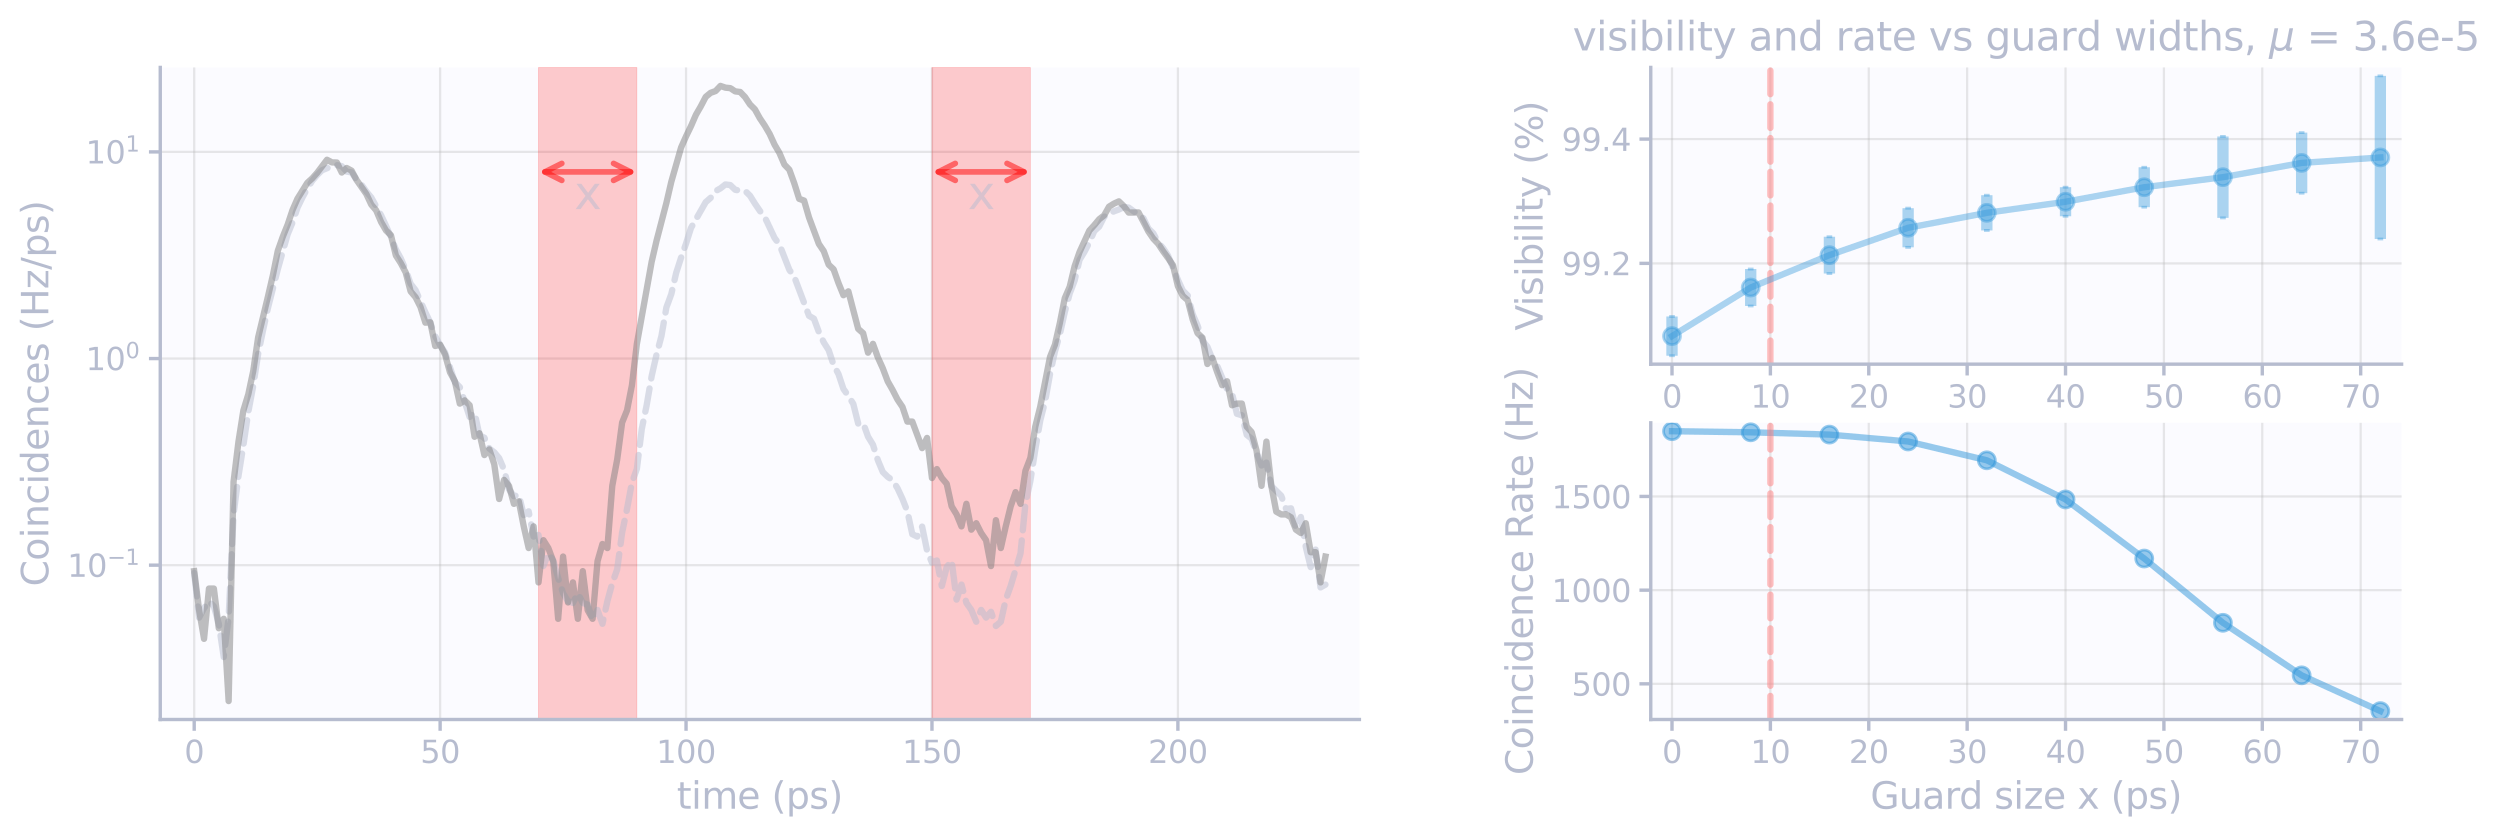 <?xml version="1.0" encoding="utf-8" standalone="no"?>
<!DOCTYPE svg PUBLIC "-//W3C//DTD SVG 1.1//EN"
  "http://www.w3.org/Graphics/SVG/1.1/DTD/svg11.dtd">
<svg xmlns:xlink="http://www.w3.org/1999/xlink" width="883.402pt" height="295.668pt" viewBox="0 0 883.402 295.668" xmlns="http://www.w3.org/2000/svg" version="1.1">
 <defs>
  <style type="text/css">*{stroke-linejoin: round; stroke-linecap: butt}</style>
 </defs>
 <g id="figure_1">
  <g id="patch_1">
   <path d="M 0 295.668 
L 883.402 295.668 
L 883.402 0 
L 0 0 
L 0 295.668 
z
" style="fill: none"/>
  </g>
  <g id="axes_1">
   <g id="patch_2">
    <path d="M 56.632 254.24 
L 480.352 254.24 
L 480.352 23.84 
L 56.632 23.84 
z
" style="fill: #a3a3ff; fill-opacity: 0.04"/>
   </g>
   <g id="matplotlib.axis_1">
    <g id="xtick_1">
     <g id="line2d_1">
      <path d="M 68.624 254.24 
L 68.624 23.84 
" clip-path="url(#p9f39d62503)" style="fill: none; stroke: #b0b0b0; stroke-opacity: 0.3; stroke-width: 0.8; stroke-linecap: square"/>
     </g>
     <g id="line2d_2">
      <defs>
       <path id="m3db48648ce" d="M 0 0 
L 0 4 
" style="stroke: #b6bccf; stroke-width: 1.2"/>
      </defs>
      <g>
       <use xlink:href="#m3db48648ce" x="68.624" y="254.24" style="fill: #b6bccf; stroke: #b6bccf; stroke-width: 1.2"/>
      </g>
     </g>
     <g id="text_1">
      <!-- 0 -->
      <g style="fill: #b6bccf" transform="translate(65.124 269.598) scale(0.11 -0.11)">
       <defs>
        <path id="DejaVuSans-30" d="M 2034 4250 
Q 1547 4250 1301 3770 
Q 1056 3291 1056 2328 
Q 1056 1369 1301 889 
Q 1547 409 2034 409 
Q 2525 409 2770 889 
Q 3016 1369 3016 2328 
Q 3016 3291 2770 3770 
Q 2525 4250 2034 4250 
z
M 2034 4750 
Q 2819 4750 3233 4129 
Q 3647 3509 3647 2328 
Q 3647 1150 3233 529 
Q 2819 -91 2034 -91 
Q 1250 -91 836 529 
Q 422 1150 422 2328 
Q 422 3509 836 4129 
Q 1250 4750 2034 4750 
z
" transform="scale(0.016)"/>
       </defs>
       <use xlink:href="#DejaVuSans-30"/>
      </g>
     </g>
    </g>
    <g id="xtick_2">
     <g id="line2d_3">
      <path d="M 155.523 254.24 
L 155.523 23.84 
" clip-path="url(#p9f39d62503)" style="fill: none; stroke: #b0b0b0; stroke-opacity: 0.3; stroke-width: 0.8; stroke-linecap: square"/>
     </g>
     <g id="line2d_4">
      <g>
       <use xlink:href="#m3db48648ce" x="155.523" y="254.24" style="fill: #b6bccf; stroke: #b6bccf; stroke-width: 1.2"/>
      </g>
     </g>
     <g id="text_2">
      <!-- 50 -->
      <g style="fill: #b6bccf" transform="translate(148.524 269.598) scale(0.11 -0.11)">
       <defs>
        <path id="DejaVuSans-35" d="M 691 4666 
L 3169 4666 
L 3169 4134 
L 1269 4134 
L 1269 2991 
Q 1406 3038 1543 3061 
Q 1681 3084 1819 3084 
Q 2600 3084 3056 2656 
Q 3513 2228 3513 1497 
Q 3513 744 3044 326 
Q 2575 -91 1722 -91 
Q 1428 -91 1123 -41 
Q 819 9 494 109 
L 494 744 
Q 775 591 1075 516 
Q 1375 441 1709 441 
Q 2250 441 2565 725 
Q 2881 1009 2881 1497 
Q 2881 1984 2565 2268 
Q 2250 2553 1709 2553 
Q 1456 2553 1204 2497 
Q 953 2441 691 2322 
L 691 4666 
z
" transform="scale(0.016)"/>
       </defs>
       <use xlink:href="#DejaVuSans-35"/>
       <use xlink:href="#DejaVuSans-30" x="63.623"/>
      </g>
     </g>
    </g>
    <g id="xtick_3">
     <g id="line2d_5">
      <path d="M 242.422 254.24 
L 242.422 23.84 
" clip-path="url(#p9f39d62503)" style="fill: none; stroke: #b0b0b0; stroke-opacity: 0.3; stroke-width: 0.8; stroke-linecap: square"/>
     </g>
     <g id="line2d_6">
      <g>
       <use xlink:href="#m3db48648ce" x="242.422" y="254.24" style="fill: #b6bccf; stroke: #b6bccf; stroke-width: 1.2"/>
      </g>
     </g>
     <g id="text_3">
      <!-- 100 -->
      <g style="fill: #b6bccf" transform="translate(231.924 269.598) scale(0.11 -0.11)">
       <defs>
        <path id="DejaVuSans-31" d="M 794 531 
L 1825 531 
L 1825 4091 
L 703 3866 
L 703 4441 
L 1819 4666 
L 2450 4666 
L 2450 531 
L 3481 531 
L 3481 0 
L 794 0 
L 794 531 
z
" transform="scale(0.016)"/>
       </defs>
       <use xlink:href="#DejaVuSans-31"/>
       <use xlink:href="#DejaVuSans-30" x="63.623"/>
       <use xlink:href="#DejaVuSans-30" x="127.246"/>
      </g>
     </g>
    </g>
    <g id="xtick_4">
     <g id="line2d_7">
      <path d="M 329.321 254.24 
L 329.321 23.84 
" clip-path="url(#p9f39d62503)" style="fill: none; stroke: #b0b0b0; stroke-opacity: 0.3; stroke-width: 0.8; stroke-linecap: square"/>
     </g>
     <g id="line2d_8">
      <g>
       <use xlink:href="#m3db48648ce" x="329.321" y="254.24" style="fill: #b6bccf; stroke: #b6bccf; stroke-width: 1.2"/>
      </g>
     </g>
     <g id="text_4">
      <!-- 150 -->
      <g style="fill: #b6bccf" transform="translate(318.823 269.598) scale(0.11 -0.11)">
       <use xlink:href="#DejaVuSans-31"/>
       <use xlink:href="#DejaVuSans-35" x="63.623"/>
       <use xlink:href="#DejaVuSans-30" x="127.246"/>
      </g>
     </g>
    </g>
    <g id="xtick_5">
     <g id="line2d_9">
      <path d="M 416.22 254.24 
L 416.22 23.84 
" clip-path="url(#p9f39d62503)" style="fill: none; stroke: #b0b0b0; stroke-opacity: 0.3; stroke-width: 0.8; stroke-linecap: square"/>
     </g>
     <g id="line2d_10">
      <g>
       <use xlink:href="#m3db48648ce" x="416.22" y="254.24" style="fill: #b6bccf; stroke: #b6bccf; stroke-width: 1.2"/>
      </g>
     </g>
     <g id="text_5">
      <!-- 200 -->
      <g style="fill: #b6bccf" transform="translate(405.722 269.598) scale(0.11 -0.11)">
       <defs>
        <path id="DejaVuSans-32" d="M 1228 531 
L 3431 531 
L 3431 0 
L 469 0 
L 469 531 
Q 828 903 1448 1529 
Q 2069 2156 2228 2338 
Q 2531 2678 2651 2914 
Q 2772 3150 2772 3378 
Q 2772 3750 2511 3984 
Q 2250 4219 1831 4219 
Q 1534 4219 1204 4116 
Q 875 4013 500 3803 
L 500 4441 
Q 881 4594 1212 4672 
Q 1544 4750 1819 4750 
Q 2544 4750 2975 4387 
Q 3406 4025 3406 3419 
Q 3406 3131 3298 2873 
Q 3191 2616 2906 2266 
Q 2828 2175 2409 1742 
Q 1991 1309 1228 531 
z
" transform="scale(0.016)"/>
       </defs>
       <use xlink:href="#DejaVuSans-32"/>
       <use xlink:href="#DejaVuSans-30" x="63.623"/>
       <use xlink:href="#DejaVuSans-30" x="127.246"/>
      </g>
     </g>
    </g>
    <g id="text_6">
     <!-- time (ps) -->
     <g style="fill: #b6bccf" transform="translate(239.156 285.764) scale(0.13 -0.13)">
      <defs>
       <path id="DejaVuSans-74" d="M 1172 4494 
L 1172 3500 
L 2356 3500 
L 2356 3053 
L 1172 3053 
L 1172 1153 
Q 1172 725 1289 603 
Q 1406 481 1766 481 
L 2356 481 
L 2356 0 
L 1766 0 
Q 1100 0 847 248 
Q 594 497 594 1153 
L 594 3053 
L 172 3053 
L 172 3500 
L 594 3500 
L 594 4494 
L 1172 4494 
z
" transform="scale(0.016)"/>
       <path id="DejaVuSans-69" d="M 603 3500 
L 1178 3500 
L 1178 0 
L 603 0 
L 603 3500 
z
M 603 4863 
L 1178 4863 
L 1178 4134 
L 603 4134 
L 603 4863 
z
" transform="scale(0.016)"/>
       <path id="DejaVuSans-6d" d="M 3328 2828 
Q 3544 3216 3844 3400 
Q 4144 3584 4550 3584 
Q 5097 3584 5394 3201 
Q 5691 2819 5691 2113 
L 5691 0 
L 5113 0 
L 5113 2094 
Q 5113 2597 4934 2840 
Q 4756 3084 4391 3084 
Q 3944 3084 3684 2787 
Q 3425 2491 3425 1978 
L 3425 0 
L 2847 0 
L 2847 2094 
Q 2847 2600 2669 2842 
Q 2491 3084 2119 3084 
Q 1678 3084 1418 2786 
Q 1159 2488 1159 1978 
L 1159 0 
L 581 0 
L 581 3500 
L 1159 3500 
L 1159 2956 
Q 1356 3278 1631 3431 
Q 1906 3584 2284 3584 
Q 2666 3584 2933 3390 
Q 3200 3197 3328 2828 
z
" transform="scale(0.016)"/>
       <path id="DejaVuSans-65" d="M 3597 1894 
L 3597 1613 
L 953 1613 
Q 991 1019 1311 708 
Q 1631 397 2203 397 
Q 2534 397 2845 478 
Q 3156 559 3463 722 
L 3463 178 
Q 3153 47 2828 -22 
Q 2503 -91 2169 -91 
Q 1331 -91 842 396 
Q 353 884 353 1716 
Q 353 2575 817 3079 
Q 1281 3584 2069 3584 
Q 2775 3584 3186 3129 
Q 3597 2675 3597 1894 
z
M 3022 2063 
Q 3016 2534 2758 2815 
Q 2500 3097 2075 3097 
Q 1594 3097 1305 2825 
Q 1016 2553 972 2059 
L 3022 2063 
z
" transform="scale(0.016)"/>
       <path id="DejaVuSans-20" transform="scale(0.016)"/>
       <path id="DejaVuSans-28" d="M 1984 4856 
Q 1566 4138 1362 3434 
Q 1159 2731 1159 2009 
Q 1159 1288 1364 580 
Q 1569 -128 1984 -844 
L 1484 -844 
Q 1016 -109 783 600 
Q 550 1309 550 2009 
Q 550 2706 781 3412 
Q 1013 4119 1484 4856 
L 1984 4856 
z
" transform="scale(0.016)"/>
       <path id="DejaVuSans-70" d="M 1159 525 
L 1159 -1331 
L 581 -1331 
L 581 3500 
L 1159 3500 
L 1159 2969 
Q 1341 3281 1617 3432 
Q 1894 3584 2278 3584 
Q 2916 3584 3314 3078 
Q 3713 2572 3713 1747 
Q 3713 922 3314 415 
Q 2916 -91 2278 -91 
Q 1894 -91 1617 61 
Q 1341 213 1159 525 
z
M 3116 1747 
Q 3116 2381 2855 2742 
Q 2594 3103 2138 3103 
Q 1681 3103 1420 2742 
Q 1159 2381 1159 1747 
Q 1159 1113 1420 752 
Q 1681 391 2138 391 
Q 2594 391 2855 752 
Q 3116 1113 3116 1747 
z
" transform="scale(0.016)"/>
       <path id="DejaVuSans-73" d="M 2834 3397 
L 2834 2853 
Q 2591 2978 2328 3040 
Q 2066 3103 1784 3103 
Q 1356 3103 1142 2972 
Q 928 2841 928 2578 
Q 928 2378 1081 2264 
Q 1234 2150 1697 2047 
L 1894 2003 
Q 2506 1872 2764 1633 
Q 3022 1394 3022 966 
Q 3022 478 2636 193 
Q 2250 -91 1575 -91 
Q 1294 -91 989 -36 
Q 684 19 347 128 
L 347 722 
Q 666 556 975 473 
Q 1284 391 1588 391 
Q 1994 391 2212 530 
Q 2431 669 2431 922 
Q 2431 1156 2273 1281 
Q 2116 1406 1581 1522 
L 1381 1569 
Q 847 1681 609 1914 
Q 372 2147 372 2553 
Q 372 3047 722 3315 
Q 1072 3584 1716 3584 
Q 2034 3584 2315 3537 
Q 2597 3491 2834 3397 
z
" transform="scale(0.016)"/>
       <path id="DejaVuSans-29" d="M 513 4856 
L 1013 4856 
Q 1481 4119 1714 3412 
Q 1947 2706 1947 2009 
Q 1947 1309 1714 600 
Q 1481 -109 1013 -844 
L 513 -844 
Q 928 -128 1133 580 
Q 1338 1288 1338 2009 
Q 1338 2731 1133 3434 
Q 928 4138 513 4856 
z
" transform="scale(0.016)"/>
      </defs>
      <use xlink:href="#DejaVuSans-74"/>
      <use xlink:href="#DejaVuSans-69" x="39.209"/>
      <use xlink:href="#DejaVuSans-6d" x="66.992"/>
      <use xlink:href="#DejaVuSans-65" x="164.404"/>
      <use xlink:href="#DejaVuSans-20" x="225.928"/>
      <use xlink:href="#DejaVuSans-28" x="257.715"/>
      <use xlink:href="#DejaVuSans-70" x="296.729"/>
      <use xlink:href="#DejaVuSans-73" x="360.205"/>
      <use xlink:href="#DejaVuSans-29" x="412.305"/>
     </g>
    </g>
   </g>
   <g id="matplotlib.axis_2">
    <g id="ytick_1">
     <g id="line2d_11">
      <path d="M 56.632 199.718 
L 480.352 199.718 
" clip-path="url(#p9f39d62503)" style="fill: none; stroke: #b0b0b0; stroke-opacity: 0.3; stroke-width: 0.8; stroke-linecap: square"/>
     </g>
     <g id="line2d_12">
      <defs>
       <path id="m3e5a1f9d7d" d="M 0 0 
L -4 0 
" style="stroke: #b6bccf; stroke-width: 1.2"/>
      </defs>
      <g>
       <use xlink:href="#m3e5a1f9d7d" x="56.632" y="199.718" style="fill: #b6bccf; stroke: #b6bccf; stroke-width: 1.2"/>
      </g>
     </g>
     <g id="text_7">
      <!-- $\mathdefault{10^{-1}}$ -->
      <g style="fill: #b6bccf" transform="translate(23.782 203.898) scale(0.11 -0.11)">
       <defs>
        <path id="DejaVuSans-2212" d="M 678 2272 
L 4684 2272 
L 4684 1741 
L 678 1741 
L 678 2272 
z
" transform="scale(0.016)"/>
       </defs>
       <use xlink:href="#DejaVuSans-31" transform="translate(0 0.684)"/>
       <use xlink:href="#DejaVuSans-30" transform="translate(63.623 0.684)"/>
       <use xlink:href="#DejaVuSans-2212" transform="translate(128.203 38.966) scale(0.7)"/>
       <use xlink:href="#DejaVuSans-31" transform="translate(186.855 38.966) scale(0.7)"/>
      </g>
     </g>
    </g>
    <g id="ytick_2">
     <g id="line2d_13">
      <path d="M 56.632 126.693 
L 480.352 126.693 
" clip-path="url(#p9f39d62503)" style="fill: none; stroke: #b0b0b0; stroke-opacity: 0.3; stroke-width: 0.8; stroke-linecap: square"/>
     </g>
     <g id="line2d_14">
      <g>
       <use xlink:href="#m3e5a1f9d7d" x="56.632" y="126.693" style="fill: #b6bccf; stroke: #b6bccf; stroke-width: 1.2"/>
      </g>
     </g>
     <g id="text_8">
      <!-- $\mathdefault{10^{0}}$ -->
      <g style="fill: #b6bccf" transform="translate(30.272 130.872) scale(0.11 -0.11)">
       <use xlink:href="#DejaVuSans-31" transform="translate(0 0.766)"/>
       <use xlink:href="#DejaVuSans-30" transform="translate(63.623 0.766)"/>
       <use xlink:href="#DejaVuSans-30" transform="translate(128.203 39.047) scale(0.7)"/>
      </g>
     </g>
    </g>
    <g id="ytick_3">
     <g id="line2d_15">
      <path d="M 56.632 53.667 
L 480.352 53.667 
" clip-path="url(#p9f39d62503)" style="fill: none; stroke: #b0b0b0; stroke-opacity: 0.3; stroke-width: 0.8; stroke-linecap: square"/>
     </g>
     <g id="line2d_16">
      <g>
       <use xlink:href="#m3e5a1f9d7d" x="56.632" y="53.667" style="fill: #b6bccf; stroke: #b6bccf; stroke-width: 1.2"/>
      </g>
     </g>
     <g id="text_9">
      <!-- $\mathdefault{10^{1}}$ -->
      <g style="fill: #b6bccf" transform="translate(30.272 57.846) scale(0.11 -0.11)">
       <use xlink:href="#DejaVuSans-31" transform="translate(0 0.684)"/>
       <use xlink:href="#DejaVuSans-30" transform="translate(63.623 0.684)"/>
       <use xlink:href="#DejaVuSans-31" transform="translate(128.203 38.966) scale(0.7)"/>
      </g>
     </g>
    </g>
    <g id="ytick_4">
     <g id="line2d_17"/>
    </g>
    <g id="ytick_5">
     <g id="line2d_18"/>
    </g>
    <g id="ytick_6">
     <g id="line2d_19"/>
    </g>
    <g id="ytick_7">
     <g id="line2d_20"/>
    </g>
    <g id="ytick_8">
     <g id="line2d_21"/>
    </g>
    <g id="ytick_9">
     <g id="line2d_22"/>
    </g>
    <g id="ytick_10">
     <g id="line2d_23"/>
    </g>
    <g id="ytick_11">
     <g id="line2d_24"/>
    </g>
    <g id="ytick_12">
     <g id="line2d_25"/>
    </g>
    <g id="ytick_13">
     <g id="line2d_26"/>
    </g>
    <g id="ytick_14">
     <g id="line2d_27"/>
    </g>
    <g id="ytick_15">
     <g id="line2d_28"/>
    </g>
    <g id="ytick_16">
     <g id="line2d_29"/>
    </g>
    <g id="ytick_17">
     <g id="line2d_30"/>
    </g>
    <g id="ytick_18">
     <g id="line2d_31"/>
    </g>
    <g id="ytick_19">
     <g id="line2d_32"/>
    </g>
    <g id="ytick_20">
     <g id="line2d_33"/>
    </g>
    <g id="ytick_21">
     <g id="line2d_34"/>
    </g>
    <g id="ytick_22">
     <g id="line2d_35"/>
    </g>
    <g id="ytick_23">
     <g id="line2d_36"/>
    </g>
    <g id="ytick_24">
     <g id="line2d_37"/>
    </g>
    <g id="ytick_25">
     <g id="line2d_38"/>
    </g>
    <g id="ytick_26">
     <g id="line2d_39"/>
    </g>
    <g id="ytick_27">
     <g id="line2d_40"/>
    </g>
    <g id="ytick_28">
     <g id="line2d_41"/>
    </g>
    <g id="text_10">
     <!-- Coincidences (Hz/ps) -->
     <g style="fill: #b6bccf" transform="translate(17.078 207.206) rotate(-90) scale(0.13 -0.13)">
      <defs>
       <path id="DejaVuSans-43" d="M 4122 4306 
L 4122 3641 
Q 3803 3938 3442 4084 
Q 3081 4231 2675 4231 
Q 1875 4231 1450 3742 
Q 1025 3253 1025 2328 
Q 1025 1406 1450 917 
Q 1875 428 2675 428 
Q 3081 428 3442 575 
Q 3803 722 4122 1019 
L 4122 359 
Q 3791 134 3420 21 
Q 3050 -91 2638 -91 
Q 1578 -91 968 557 
Q 359 1206 359 2328 
Q 359 3453 968 4101 
Q 1578 4750 2638 4750 
Q 3056 4750 3426 4639 
Q 3797 4528 4122 4306 
z
" transform="scale(0.016)"/>
       <path id="DejaVuSans-6f" d="M 1959 3097 
Q 1497 3097 1228 2736 
Q 959 2375 959 1747 
Q 959 1119 1226 758 
Q 1494 397 1959 397 
Q 2419 397 2687 759 
Q 2956 1122 2956 1747 
Q 2956 2369 2687 2733 
Q 2419 3097 1959 3097 
z
M 1959 3584 
Q 2709 3584 3137 3096 
Q 3566 2609 3566 1747 
Q 3566 888 3137 398 
Q 2709 -91 1959 -91 
Q 1206 -91 779 398 
Q 353 888 353 1747 
Q 353 2609 779 3096 
Q 1206 3584 1959 3584 
z
" transform="scale(0.016)"/>
       <path id="DejaVuSans-6e" d="M 3513 2113 
L 3513 0 
L 2938 0 
L 2938 2094 
Q 2938 2591 2744 2837 
Q 2550 3084 2163 3084 
Q 1697 3084 1428 2787 
Q 1159 2491 1159 1978 
L 1159 0 
L 581 0 
L 581 3500 
L 1159 3500 
L 1159 2956 
Q 1366 3272 1645 3428 
Q 1925 3584 2291 3584 
Q 2894 3584 3203 3211 
Q 3513 2838 3513 2113 
z
" transform="scale(0.016)"/>
       <path id="DejaVuSans-63" d="M 3122 3366 
L 3122 2828 
Q 2878 2963 2633 3030 
Q 2388 3097 2138 3097 
Q 1578 3097 1268 2742 
Q 959 2388 959 1747 
Q 959 1106 1268 751 
Q 1578 397 2138 397 
Q 2388 397 2633 464 
Q 2878 531 3122 666 
L 3122 134 
Q 2881 22 2623 -34 
Q 2366 -91 2075 -91 
Q 1284 -91 818 406 
Q 353 903 353 1747 
Q 353 2603 823 3093 
Q 1294 3584 2113 3584 
Q 2378 3584 2631 3529 
Q 2884 3475 3122 3366 
z
" transform="scale(0.016)"/>
       <path id="DejaVuSans-64" d="M 2906 2969 
L 2906 4863 
L 3481 4863 
L 3481 0 
L 2906 0 
L 2906 525 
Q 2725 213 2448 61 
Q 2172 -91 1784 -91 
Q 1150 -91 751 415 
Q 353 922 353 1747 
Q 353 2572 751 3078 
Q 1150 3584 1784 3584 
Q 2172 3584 2448 3432 
Q 2725 3281 2906 2969 
z
M 947 1747 
Q 947 1113 1208 752 
Q 1469 391 1925 391 
Q 2381 391 2643 752 
Q 2906 1113 2906 1747 
Q 2906 2381 2643 2742 
Q 2381 3103 1925 3103 
Q 1469 3103 1208 2742 
Q 947 2381 947 1747 
z
" transform="scale(0.016)"/>
       <path id="DejaVuSans-48" d="M 628 4666 
L 1259 4666 
L 1259 2753 
L 3553 2753 
L 3553 4666 
L 4184 4666 
L 4184 0 
L 3553 0 
L 3553 2222 
L 1259 2222 
L 1259 0 
L 628 0 
L 628 4666 
z
" transform="scale(0.016)"/>
       <path id="DejaVuSans-7a" d="M 353 3500 
L 3084 3500 
L 3084 2975 
L 922 459 
L 3084 459 
L 3084 0 
L 275 0 
L 275 525 
L 2438 3041 
L 353 3041 
L 353 3500 
z
" transform="scale(0.016)"/>
       <path id="DejaVuSans-2f" d="M 1625 4666 
L 2156 4666 
L 531 -594 
L 0 -594 
L 1625 4666 
z
" transform="scale(0.016)"/>
      </defs>
      <use xlink:href="#DejaVuSans-43"/>
      <use xlink:href="#DejaVuSans-6f" x="69.824"/>
      <use xlink:href="#DejaVuSans-69" x="131.006"/>
      <use xlink:href="#DejaVuSans-6e" x="158.789"/>
      <use xlink:href="#DejaVuSans-63" x="222.168"/>
      <use xlink:href="#DejaVuSans-69" x="277.148"/>
      <use xlink:href="#DejaVuSans-64" x="304.932"/>
      <use xlink:href="#DejaVuSans-65" x="368.408"/>
      <use xlink:href="#DejaVuSans-6e" x="429.932"/>
      <use xlink:href="#DejaVuSans-63" x="493.311"/>
      <use xlink:href="#DejaVuSans-65" x="548.291"/>
      <use xlink:href="#DejaVuSans-73" x="609.814"/>
      <use xlink:href="#DejaVuSans-20" x="661.914"/>
      <use xlink:href="#DejaVuSans-28" x="693.701"/>
      <use xlink:href="#DejaVuSans-48" x="732.715"/>
      <use xlink:href="#DejaVuSans-7a" x="807.91"/>
      <use xlink:href="#DejaVuSans-2f" x="860.4"/>
      <use xlink:href="#DejaVuSans-70" x="894.092"/>
      <use xlink:href="#DejaVuSans-73" x="957.568"/>
      <use xlink:href="#DejaVuSans-29" x="1009.668"/>
     </g>
    </g>
   </g>
   <g id="patch_3">
    <path d="M 190.282 254.24 
L 190.282 23.84 
L 225.042 23.84 
L 225.042 254.24 
z
" clip-path="url(#p9f39d62503)" style="fill: #ff0000; opacity: 0.2; stroke: #ff0000; stroke-width: 0.25; stroke-linejoin: miter"/>
   </g>
   <g id="patch_4">
    <path d="M 329.321 254.24 
L 329.321 23.84 
L 364.081 23.84 
L 364.081 254.24 
z
" clip-path="url(#p9f39d62503)" style="fill: #ff0000; opacity: 0.2; stroke: #ff0000; stroke-width: 0.25; stroke-linejoin: miter"/>
   </g>
   <g id="line2d_42">
    <path d="M 68.624 202.462 
L 70.362 218.237 
L 72.1 214.896 
L 73.838 212.455 
L 75.576 214.268 
L 77.314 220.425 
L 79.052 232.172 
L 80.79 218.237 
L 82.527 181.792 
L 84.265 168.197 
L 86.003 157.339 
L 87.741 145.566 
L 89.479 136.353 
L 91.217 125.116 
L 92.955 116.663 
L 94.693 108.766 
L 98.169 95.113 
L 101.645 82.781 
L 103.383 78.574 
L 105.121 73.37 
L 106.859 69.804 
L 108.597 66.61 
L 110.335 63.87 
L 112.073 61.828 
L 113.811 60.145 
L 117.287 58.74 
L 119.025 58.328 
L 120.763 58.726 
L 122.501 60.641 
L 124.239 60.921 
L 125.977 63.493 
L 127.715 65.216 
L 129.453 67.692 
L 131.191 69.784 
L 134.667 76.088 
L 136.405 79.805 
L 138.143 83.811 
L 139.881 88.117 
L 141.619 91.3 
L 143.357 95.346 
L 145.095 100.274 
L 146.833 102.522 
L 150.309 110.369 
L 152.047 113.973 
L 153.785 118.827 
L 155.523 122.019 
L 157.261 124.56 
L 160.737 135.048 
L 162.475 136.782 
L 165.951 147.324 
L 167.689 145.78 
L 169.427 153.822 
L 171.165 154.666 
L 172.903 158.496 
L 174.641 159.809 
L 176.379 161.885 
L 178.117 165.95 
L 179.854 172.892 
L 181.592 175.346 
L 183.33 174.804 
L 185.068 182.016 
L 186.806 180.694 
L 188.544 189.603 
L 190.282 189.037 
L 192.02 199.99 
L 193.758 195.557 
L 195.496 198.067 
L 197.234 204.225 
L 198.972 209.646 
L 200.71 212.455 
L 202.448 213.048 
L 204.186 209.646 
L 205.924 213.048 
L 207.662 213.652 
L 209.4 218.95 
L 211.138 215.536 
L 212.876 220.425 
L 214.614 212.455 
L 216.352 206.091 
L 218.09 201.202 
L 219.828 188.206 
L 221.566 179.843 
L 223.304 170.458 
L 225.042 165.681 
L 226.78 151.591 
L 228.518 143.099 
L 230.256 132.969 
L 231.994 125.304 
L 233.732 118.735 
L 235.47 108.655 
L 237.208 103.928 
L 238.946 96.372 
L 240.684 90.993 
L 242.422 86.055 
L 244.16 80.576 
L 249.374 71.427 
L 251.112 69.915 
L 252.85 67.527 
L 254.588 66.551 
L 256.326 65.182 
L 258.064 65.398 
L 259.802 67.062 
L 261.54 67.369 
L 263.278 67.424 
L 265.016 69.137 
L 266.754 71.933 
L 268.492 74.487 
L 270.23 76.708 
L 273.706 84.087 
L 275.443 86.45 
L 278.919 95.331 
L 280.657 97.809 
L 285.871 111.591 
L 287.609 112.608 
L 289.347 117.3 
L 291.085 120.984 
L 292.823 123.726 
L 294.561 128.968 
L 296.299 132.212 
L 298.037 137.437 
L 299.775 139.903 
L 301.513 142.705 
L 303.251 149.669 
L 304.989 149.426 
L 306.727 154.288 
L 308.465 157.133 
L 310.203 162.609 
L 311.941 166.774 
L 313.679 168.489 
L 315.417 169.686 
L 317.155 172.557 
L 318.893 176.271 
L 320.631 180.694 
L 322.369 188.757 
L 324.107 189.603 
L 325.845 186.091 
L 327.583 194.539 
L 329.321 198.822 
L 331.059 198.067 
L 332.797 207.067 
L 334.535 200.389 
L 336.273 198.067 
L 338.011 211.873 
L 339.749 206.575 
L 341.487 213.048 
L 343.225 215.536 
L 344.963 219.679 
L 346.701 215.536 
L 348.439 218.237 
L 350.177 216.19 
L 351.915 221.189 
L 353.653 219.679 
L 355.391 211.873 
L 357.129 207.067 
L 360.605 195.557 
L 362.343 178.007 
L 364.081 169.992 
L 365.819 158.928 
L 367.557 148.71 
L 369.295 141.87 
L 371.032 132.212 
L 372.77 124.194 
L 374.508 118.099 
L 376.246 110.322 
L 377.984 103.718 
L 379.722 99.166 
L 381.46 91.819 
L 383.198 89.003 
L 384.936 85.653 
L 386.674 81.65 
L 388.412 80.057 
L 390.15 76.627 
L 393.626 74.67 
L 395.364 74.036 
L 397.102 73.166 
L 398.84 73.363 
L 402.316 75.921 
L 404.054 77.133 
L 405.792 80.76 
L 407.53 82.448 
L 409.268 85.696 
L 411.006 87.712 
L 412.744 90.336 
L 416.22 98.854 
L 417.958 102.669 
L 419.696 104.411 
L 421.434 111.01 
L 423.172 115.016 
L 424.91 120.334 
L 426.648 122.531 
L 428.386 126.806 
L 430.124 129.308 
L 433.6 137.548 
L 435.338 138.963 
L 437.076 146.214 
L 438.814 146.727 
L 440.552 153.638 
L 442.29 155.048 
L 444.028 160.033 
L 445.766 164.494 
L 447.504 163.475 
L 449.242 171.733 
L 452.718 175.165 
L 454.456 179.843 
L 456.194 179.633 
L 457.932 186.606 
L 459.67 182.698 
L 461.408 193.231 
L 463.146 200.389 
L 464.884 194.207 
L 466.622 207.566 
L 468.359 206.575 
L 468.359 206.575 
" clip-path="url(#p9f39d62503)" style="fill: none; stroke-dasharray: 8.325,3.6; stroke-dashoffset: 0; stroke: #b6bccf; stroke-opacity: 0.5; stroke-width: 2.25; stroke-linecap: round"/>
   </g>
   <g id="line2d_43">
    <path d="M 68.624 201.831 
L 70.362 215.637 
L 72.1 225.736 
L 73.838 207.988 
L 75.576 207.988 
L 77.314 222.001 
L 79.052 218.659 
L 80.79 247.719 
L 82.527 170.261 
L 84.265 156.052 
L 86.003 145.006 
L 87.741 139.327 
L 89.479 131.127 
L 91.217 119.218 
L 94.693 104.746 
L 96.431 97.235 
L 98.169 88.598 
L 99.907 83.694 
L 101.645 79.369 
L 103.383 74.168 
L 105.121 70.197 
L 108.597 64.606 
L 110.335 63.02 
L 112.073 61.065 
L 115.549 56.458 
L 117.287 57.386 
L 119.025 57.426 
L 120.763 60.955 
L 122.501 59.37 
L 124.239 60.303 
L 125.977 63.564 
L 129.453 68.564 
L 131.191 72.292 
L 132.929 74.335 
L 134.667 78.441 
L 136.405 81.437 
L 138.143 83.115 
L 139.881 90.269 
L 141.619 92.983 
L 143.357 96.284 
L 145.095 102.962 
L 146.833 105.009 
L 148.571 108.449 
L 150.309 114.016 
L 152.047 113.899 
L 153.785 122.255 
L 155.523 121.803 
L 157.261 125.277 
L 158.999 131.531 
L 160.737 134.737 
L 162.475 142.611 
L 164.213 141.478 
L 165.951 143.193 
L 167.689 154.337 
L 169.427 153.11 
L 171.165 160.794 
L 172.903 158.812 
L 174.641 164.022 
L 176.379 176.32 
L 178.117 169.579 
L 179.854 171.671 
L 181.592 178.035 
L 183.33 177.166 
L 185.068 186.005 
L 186.806 193.654 
L 188.544 186.005 
L 190.282 205.8 
L 192.02 190.894 
L 193.758 193.654 
L 195.496 198.303 
L 197.234 218.659 
L 198.972 196.676 
L 200.71 212.877 
L 202.448 205.8 
L 204.186 218.659 
L 205.924 201.831 
L 207.662 215.637 
L 209.4 218.659 
L 211.138 198.303 
L 212.876 192.244 
L 214.614 193.654 
L 216.352 171.671 
L 218.09 162.367 
L 219.828 149.329 
L 221.566 145.006 
L 223.304 136.116 
L 225.042 121.505 
L 230.256 92.564 
L 231.994 85.073 
L 235.47 71.732 
L 237.208 64.238 
L 240.684 52.085 
L 242.422 48.184 
L 244.16 44.593 
L 245.898 40.583 
L 247.636 37.566 
L 249.374 34.228 
L 251.112 32.796 
L 252.85 32.178 
L 254.588 30.361 
L 256.326 30.969 
L 258.064 31.149 
L 259.802 32.293 
L 261.54 32.499 
L 263.278 34.304 
L 265.016 36.911 
L 266.754 38.645 
L 268.492 41.784 
L 270.23 44.371 
L 271.968 47.33 
L 273.706 51.12 
L 275.443 54.09 
L 277.181 58.161 
L 278.919 59.961 
L 280.657 64.754 
L 282.395 70.255 
L 284.133 70.88 
L 285.871 76.843 
L 289.347 86.173 
L 291.085 88.756 
L 292.823 93.53 
L 294.561 95.167 
L 296.299 100.045 
L 298.037 104.312 
L 299.775 102.962 
L 303.251 116.195 
L 304.989 117.737 
L 306.727 124.617 
L 308.465 121.505 
L 310.203 126.295 
L 311.941 130.139 
L 313.679 134.737 
L 315.417 137.805 
L 317.155 141.201 
L 318.893 143.786 
L 320.631 148.975 
L 322.369 148.975 
L 325.845 158.335 
L 327.583 154.757 
L 329.321 168.911 
L 331.059 165.769 
L 332.797 168.911 
L 334.535 170.958 
L 336.273 178.928 
L 338.011 181.77 
L 339.749 186.005 
L 341.487 178.035 
L 343.225 187.159 
L 344.963 184.892 
L 346.701 188.356 
L 348.439 190.894 
L 350.177 200.018 
L 351.915 183.817 
L 353.653 193.654 
L 355.391 186.005 
L 357.129 178.928 
L 358.867 173.91 
L 360.605 178.035 
L 362.343 166.373 
L 364.081 161.834 
L 365.819 150.788 
L 367.557 143.786 
L 371.032 126.123 
L 372.77 121.803 
L 374.508 114.133 
L 376.246 105.364 
L 377.984 101.352 
L 379.722 94.087 
L 381.46 89.074 
L 384.936 81.479 
L 386.674 79.566 
L 388.412 77.465 
L 390.15 76.126 
L 391.888 73.023 
L 393.626 71.949 
L 395.364 71.151 
L 397.102 72.831 
L 398.84 75.115 
L 402.316 75.08 
L 405.792 81.774 
L 407.53 84.33 
L 409.268 86.173 
L 411.006 88.809 
L 412.744 91.167 
L 414.482 93.715 
L 416.22 101.118 
L 417.958 104.572 
L 419.696 106.084 
L 421.434 112.867 
L 423.172 117.737 
L 424.91 119.356 
L 426.648 128.619 
L 428.386 126.468 
L 430.124 131.531 
L 431.862 136.116 
L 433.6 134.737 
L 435.338 143.193 
L 437.076 142.611 
L 438.814 142.611 
L 440.552 150.788 
L 442.29 152.711 
L 444.028 159.296 
L 445.766 171.671 
L 447.504 156.052 
L 449.242 171.671 
L 450.98 180.795 
L 452.718 181.77 
L 454.456 181.77 
L 456.194 182.777 
L 457.932 187.159 
L 459.67 188.356 
L 461.408 184.892 
L 463.146 195.129 
L 464.884 195.129 
L 466.622 205.8 
L 468.359 196.676 
L 468.359 196.676 
" clip-path="url(#p9f39d62503)" style="fill: none; stroke: #808080; stroke-opacity: 0.5; stroke-width: 2.25; stroke-linecap: square"/>
   </g>
   <g id="patch_5">
    <path d="M 56.632 254.24 
L 56.632 23.84 
" style="fill: none; stroke: #b6bccf; stroke-width: 1.2; stroke-linejoin: miter; stroke-linecap: square"/>
   </g>
   <g id="patch_6">
    <path d="M 56.632 254.24 
L 480.352 254.24 
" style="fill: none; stroke: #b6bccf; stroke-width: 1.2; stroke-linejoin: miter; stroke-linecap: square"/>
   </g>
   <g id="patch_7">
    <path d="M 222.806 60.744 
Q 207.662 60.744 192.518 60.744 
" style="fill: none; opacity: 0.5; stroke: #ff0000; stroke-width: 2; stroke-linecap: round"/>
    <path d="M 216.806 57.744 
L 222.806 60.744 
L 216.806 63.744 
" style="fill: none; opacity: 0.5; stroke: #ff0000; stroke-width: 2; stroke-linecap: round"/>
    <path d="M 198.518 63.744 
L 192.518 60.744 
L 198.518 57.744 
" style="fill: none; opacity: 0.5; stroke: #ff0000; stroke-width: 2; stroke-linecap: round"/>
   </g>
   <g id="text_11">
    <!-- x -->
    <g style="fill: #b6bccf; opacity: 0.5" transform="translate(202.927 73.901) scale(0.16 -0.16)">
     <defs>
      <path id="DejaVuSans-78" d="M 3513 3500 
L 2247 1797 
L 3578 0 
L 2900 0 
L 1881 1375 
L 863 0 
L 184 0 
L 1544 1831 
L 300 3500 
L 978 3500 
L 1906 2253 
L 2834 3500 
L 3513 3500 
z
" transform="scale(0.016)"/>
     </defs>
     <use xlink:href="#DejaVuSans-78"/>
    </g>
   </g>
   <g id="patch_8">
    <path d="M 361.845 60.744 
Q 346.701 60.744 331.557 60.744 
" style="fill: none; opacity: 0.5; stroke: #ff0000; stroke-width: 2; stroke-linecap: round"/>
    <path d="M 355.845 57.744 
L 361.845 60.744 
L 355.845 63.744 
" style="fill: none; opacity: 0.5; stroke: #ff0000; stroke-width: 2; stroke-linecap: round"/>
    <path d="M 337.557 63.744 
L 331.557 60.744 
L 337.557 57.744 
" style="fill: none; opacity: 0.5; stroke: #ff0000; stroke-width: 2; stroke-linecap: round"/>
   </g>
   <g id="text_12">
    <!-- x -->
    <g style="fill: #b6bccf; opacity: 0.5" transform="translate(341.966 73.901) scale(0.16 -0.16)">
     <use xlink:href="#DejaVuSans-78"/>
    </g>
   </g>
  </g>
  <g id="axes_2">
   <g id="patch_9">
    <path d="M 583.312 128.672 
L 848.632 128.672 
L 848.632 23.84 
L 583.312 23.84 
z
" style="fill: #a3a3ff; fill-opacity: 0.04"/>
   </g>
   <g id="matplotlib.axis_3">
    <g id="xtick_6">
     <g id="line2d_44">
      <path d="M 590.821 128.672 
L 590.821 23.84 
" clip-path="url(#pe231ecfa64)" style="fill: none; stroke: #b0b0b0; stroke-opacity: 0.3; stroke-width: 0.8; stroke-linecap: square"/>
     </g>
     <g id="line2d_45">
      <g>
       <use xlink:href="#m3db48648ce" x="590.821" y="128.672" style="fill: #b6bccf; stroke: #b6bccf; stroke-width: 1.2"/>
      </g>
     </g>
     <g id="text_13">
      <!-- 0 -->
      <g style="fill: #b6bccf" transform="translate(587.321 144.03) scale(0.11 -0.11)">
       <use xlink:href="#DejaVuSans-30"/>
      </g>
     </g>
    </g>
    <g id="xtick_7">
     <g id="line2d_46">
      <path d="M 625.585 128.672 
L 625.585 23.84 
" clip-path="url(#pe231ecfa64)" style="fill: none; stroke: #b0b0b0; stroke-opacity: 0.3; stroke-width: 0.8; stroke-linecap: square"/>
     </g>
     <g id="line2d_47">
      <g>
       <use xlink:href="#m3db48648ce" x="625.585" y="128.672" style="fill: #b6bccf; stroke: #b6bccf; stroke-width: 1.2"/>
      </g>
     </g>
     <g id="text_14">
      <!-- 10 -->
      <g style="fill: #b6bccf" transform="translate(618.586 144.03) scale(0.11 -0.11)">
       <use xlink:href="#DejaVuSans-31"/>
       <use xlink:href="#DejaVuSans-30" x="63.623"/>
      </g>
     </g>
    </g>
    <g id="xtick_8">
     <g id="line2d_48">
      <path d="M 660.349 128.672 
L 660.349 23.84 
" clip-path="url(#pe231ecfa64)" style="fill: none; stroke: #b0b0b0; stroke-opacity: 0.3; stroke-width: 0.8; stroke-linecap: square"/>
     </g>
     <g id="line2d_49">
      <g>
       <use xlink:href="#m3db48648ce" x="660.349" y="128.672" style="fill: #b6bccf; stroke: #b6bccf; stroke-width: 1.2"/>
      </g>
     </g>
     <g id="text_15">
      <!-- 20 -->
      <g style="fill: #b6bccf" transform="translate(653.35 144.03) scale(0.11 -0.11)">
       <use xlink:href="#DejaVuSans-32"/>
       <use xlink:href="#DejaVuSans-30" x="63.623"/>
      </g>
     </g>
    </g>
    <g id="xtick_9">
     <g id="line2d_50">
      <path d="M 695.113 128.672 
L 695.113 23.84 
" clip-path="url(#pe231ecfa64)" style="fill: none; stroke: #b0b0b0; stroke-opacity: 0.3; stroke-width: 0.8; stroke-linecap: square"/>
     </g>
     <g id="line2d_51">
      <g>
       <use xlink:href="#m3db48648ce" x="695.113" y="128.672" style="fill: #b6bccf; stroke: #b6bccf; stroke-width: 1.2"/>
      </g>
     </g>
     <g id="text_16">
      <!-- 30 -->
      <g style="fill: #b6bccf" transform="translate(688.114 144.03) scale(0.11 -0.11)">
       <defs>
        <path id="DejaVuSans-33" d="M 2597 2516 
Q 3050 2419 3304 2112 
Q 3559 1806 3559 1356 
Q 3559 666 3084 287 
Q 2609 -91 1734 -91 
Q 1441 -91 1130 -33 
Q 819 25 488 141 
L 488 750 
Q 750 597 1062 519 
Q 1375 441 1716 441 
Q 2309 441 2620 675 
Q 2931 909 2931 1356 
Q 2931 1769 2642 2001 
Q 2353 2234 1838 2234 
L 1294 2234 
L 1294 2753 
L 1863 2753 
Q 2328 2753 2575 2939 
Q 2822 3125 2822 3475 
Q 2822 3834 2567 4026 
Q 2313 4219 1838 4219 
Q 1578 4219 1281 4162 
Q 984 4106 628 3988 
L 628 4550 
Q 988 4650 1302 4700 
Q 1616 4750 1894 4750 
Q 2613 4750 3031 4423 
Q 3450 4097 3450 3541 
Q 3450 3153 3228 2886 
Q 3006 2619 2597 2516 
z
" transform="scale(0.016)"/>
       </defs>
       <use xlink:href="#DejaVuSans-33"/>
       <use xlink:href="#DejaVuSans-30" x="63.623"/>
      </g>
     </g>
    </g>
    <g id="xtick_10">
     <g id="line2d_52">
      <path d="M 729.877 128.672 
L 729.877 23.84 
" clip-path="url(#pe231ecfa64)" style="fill: none; stroke: #b0b0b0; stroke-opacity: 0.3; stroke-width: 0.8; stroke-linecap: square"/>
     </g>
     <g id="line2d_53">
      <g>
       <use xlink:href="#m3db48648ce" x="729.877" y="128.672" style="fill: #b6bccf; stroke: #b6bccf; stroke-width: 1.2"/>
      </g>
     </g>
     <g id="text_17">
      <!-- 40 -->
      <g style="fill: #b6bccf" transform="translate(722.878 144.03) scale(0.11 -0.11)">
       <defs>
        <path id="DejaVuSans-34" d="M 2419 4116 
L 825 1625 
L 2419 1625 
L 2419 4116 
z
M 2253 4666 
L 3047 4666 
L 3047 1625 
L 3713 1625 
L 3713 1100 
L 3047 1100 
L 3047 0 
L 2419 0 
L 2419 1100 
L 313 1100 
L 313 1709 
L 2253 4666 
z
" transform="scale(0.016)"/>
       </defs>
       <use xlink:href="#DejaVuSans-34"/>
       <use xlink:href="#DejaVuSans-30" x="63.623"/>
      </g>
     </g>
    </g>
    <g id="xtick_11">
     <g id="line2d_54">
      <path d="M 764.641 128.672 
L 764.641 23.84 
" clip-path="url(#pe231ecfa64)" style="fill: none; stroke: #b0b0b0; stroke-opacity: 0.3; stroke-width: 0.8; stroke-linecap: square"/>
     </g>
     <g id="line2d_55">
      <g>
       <use xlink:href="#m3db48648ce" x="764.641" y="128.672" style="fill: #b6bccf; stroke: #b6bccf; stroke-width: 1.2"/>
      </g>
     </g>
     <g id="text_18">
      <!-- 50 -->
      <g style="fill: #b6bccf" transform="translate(757.643 144.03) scale(0.11 -0.11)">
       <use xlink:href="#DejaVuSans-35"/>
       <use xlink:href="#DejaVuSans-30" x="63.623"/>
      </g>
     </g>
    </g>
    <g id="xtick_12">
     <g id="line2d_56">
      <path d="M 799.406 128.672 
L 799.406 23.84 
" clip-path="url(#pe231ecfa64)" style="fill: none; stroke: #b0b0b0; stroke-opacity: 0.3; stroke-width: 0.8; stroke-linecap: square"/>
     </g>
     <g id="line2d_57">
      <g>
       <use xlink:href="#m3db48648ce" x="799.406" y="128.672" style="fill: #b6bccf; stroke: #b6bccf; stroke-width: 1.2"/>
      </g>
     </g>
     <g id="text_19">
      <!-- 60 -->
      <g style="fill: #b6bccf" transform="translate(792.407 144.03) scale(0.11 -0.11)">
       <defs>
        <path id="DejaVuSans-36" d="M 2113 2584 
Q 1688 2584 1439 2293 
Q 1191 2003 1191 1497 
Q 1191 994 1439 701 
Q 1688 409 2113 409 
Q 2538 409 2786 701 
Q 3034 994 3034 1497 
Q 3034 2003 2786 2293 
Q 2538 2584 2113 2584 
z
M 3366 4563 
L 3366 3988 
Q 3128 4100 2886 4159 
Q 2644 4219 2406 4219 
Q 1781 4219 1451 3797 
Q 1122 3375 1075 2522 
Q 1259 2794 1537 2939 
Q 1816 3084 2150 3084 
Q 2853 3084 3261 2657 
Q 3669 2231 3669 1497 
Q 3669 778 3244 343 
Q 2819 -91 2113 -91 
Q 1303 -91 875 529 
Q 447 1150 447 2328 
Q 447 3434 972 4092 
Q 1497 4750 2381 4750 
Q 2619 4750 2861 4703 
Q 3103 4656 3366 4563 
z
" transform="scale(0.016)"/>
       </defs>
       <use xlink:href="#DejaVuSans-36"/>
       <use xlink:href="#DejaVuSans-30" x="63.623"/>
      </g>
     </g>
    </g>
    <g id="xtick_13">
     <g id="line2d_58">
      <path d="M 834.17 128.672 
L 834.17 23.84 
" clip-path="url(#pe231ecfa64)" style="fill: none; stroke: #b0b0b0; stroke-opacity: 0.3; stroke-width: 0.8; stroke-linecap: square"/>
     </g>
     <g id="line2d_59">
      <g>
       <use xlink:href="#m3db48648ce" x="834.17" y="128.672" style="fill: #b6bccf; stroke: #b6bccf; stroke-width: 1.2"/>
      </g>
     </g>
     <g id="text_20">
      <!-- 70 -->
      <g style="fill: #b6bccf" transform="translate(827.171 144.03) scale(0.11 -0.11)">
       <defs>
        <path id="DejaVuSans-37" d="M 525 4666 
L 3525 4666 
L 3525 4397 
L 1831 0 
L 1172 0 
L 2766 4134 
L 525 4134 
L 525 4666 
z
" transform="scale(0.016)"/>
       </defs>
       <use xlink:href="#DejaVuSans-37"/>
       <use xlink:href="#DejaVuSans-30" x="63.623"/>
      </g>
     </g>
    </g>
   </g>
   <g id="matplotlib.axis_4">
    <g id="ytick_29">
     <g id="line2d_60">
      <path d="M 583.312 93.07 
L 848.632 93.07 
" clip-path="url(#pe231ecfa64)" style="fill: none; stroke: #b0b0b0; stroke-opacity: 0.3; stroke-width: 0.8; stroke-linecap: square"/>
     </g>
     <g id="line2d_61">
      <g>
       <use xlink:href="#m3e5a1f9d7d" x="583.312" y="93.07" style="fill: #b6bccf; stroke: #b6bccf; stroke-width: 1.2"/>
      </g>
     </g>
     <g id="text_21">
      <!-- 99.2 -->
      <g style="fill: #b6bccf" transform="translate(551.819 97.249) scale(0.11 -0.11)">
       <defs>
        <path id="DejaVuSans-39" d="M 703 97 
L 703 672 
Q 941 559 1184 500 
Q 1428 441 1663 441 
Q 2288 441 2617 861 
Q 2947 1281 2994 2138 
Q 2813 1869 2534 1725 
Q 2256 1581 1919 1581 
Q 1219 1581 811 2004 
Q 403 2428 403 3163 
Q 403 3881 828 4315 
Q 1253 4750 1959 4750 
Q 2769 4750 3195 4129 
Q 3622 3509 3622 2328 
Q 3622 1225 3098 567 
Q 2575 -91 1691 -91 
Q 1453 -91 1209 -44 
Q 966 3 703 97 
z
M 1959 2075 
Q 2384 2075 2632 2365 
Q 2881 2656 2881 3163 
Q 2881 3666 2632 3958 
Q 2384 4250 1959 4250 
Q 1534 4250 1286 3958 
Q 1038 3666 1038 3163 
Q 1038 2656 1286 2365 
Q 1534 2075 1959 2075 
z
" transform="scale(0.016)"/>
        <path id="DejaVuSans-2e" d="M 684 794 
L 1344 794 
L 1344 0 
L 684 0 
L 684 794 
z
" transform="scale(0.016)"/>
       </defs>
       <use xlink:href="#DejaVuSans-39"/>
       <use xlink:href="#DejaVuSans-39" x="63.623"/>
       <use xlink:href="#DejaVuSans-2e" x="127.246"/>
       <use xlink:href="#DejaVuSans-32" x="159.033"/>
      </g>
     </g>
    </g>
    <g id="ytick_30">
     <g id="line2d_62">
      <path d="M 583.312 49.151 
L 848.632 49.151 
" clip-path="url(#pe231ecfa64)" style="fill: none; stroke: #b0b0b0; stroke-opacity: 0.3; stroke-width: 0.8; stroke-linecap: square"/>
     </g>
     <g id="line2d_63">
      <g>
       <use xlink:href="#m3e5a1f9d7d" x="583.312" y="49.151" style="fill: #b6bccf; stroke: #b6bccf; stroke-width: 1.2"/>
      </g>
     </g>
     <g id="text_22">
      <!-- 99.4 -->
      <g style="fill: #b6bccf" transform="translate(551.819 53.33) scale(0.11 -0.11)">
       <use xlink:href="#DejaVuSans-39"/>
       <use xlink:href="#DejaVuSans-39" x="63.623"/>
       <use xlink:href="#DejaVuSans-2e" x="127.246"/>
       <use xlink:href="#DejaVuSans-34" x="159.033"/>
      </g>
     </g>
    </g>
    <g id="text_23">
     <!-- Visibility (%) -->
     <g style="fill: #b6bccf" transform="translate(545.116 116.807) rotate(-90) scale(0.13 -0.13)">
      <defs>
       <path id="DejaVuSans-56" d="M 1831 0 
L 50 4666 
L 709 4666 
L 2188 738 
L 3669 4666 
L 4325 4666 
L 2547 0 
L 1831 0 
z
" transform="scale(0.016)"/>
       <path id="DejaVuSans-62" d="M 3116 1747 
Q 3116 2381 2855 2742 
Q 2594 3103 2138 3103 
Q 1681 3103 1420 2742 
Q 1159 2381 1159 1747 
Q 1159 1113 1420 752 
Q 1681 391 2138 391 
Q 2594 391 2855 752 
Q 3116 1113 3116 1747 
z
M 1159 2969 
Q 1341 3281 1617 3432 
Q 1894 3584 2278 3584 
Q 2916 3584 3314 3078 
Q 3713 2572 3713 1747 
Q 3713 922 3314 415 
Q 2916 -91 2278 -91 
Q 1894 -91 1617 61 
Q 1341 213 1159 525 
L 1159 0 
L 581 0 
L 581 4863 
L 1159 4863 
L 1159 2969 
z
" transform="scale(0.016)"/>
       <path id="DejaVuSans-6c" d="M 603 4863 
L 1178 4863 
L 1178 0 
L 603 0 
L 603 4863 
z
" transform="scale(0.016)"/>
       <path id="DejaVuSans-79" d="M 2059 -325 
Q 1816 -950 1584 -1140 
Q 1353 -1331 966 -1331 
L 506 -1331 
L 506 -850 
L 844 -850 
Q 1081 -850 1212 -737 
Q 1344 -625 1503 -206 
L 1606 56 
L 191 3500 
L 800 3500 
L 1894 763 
L 2988 3500 
L 3597 3500 
L 2059 -325 
z
" transform="scale(0.016)"/>
       <path id="DejaVuSans-25" d="M 4653 2053 
Q 4381 2053 4226 1822 
Q 4072 1591 4072 1178 
Q 4072 772 4226 539 
Q 4381 306 4653 306 
Q 4919 306 5073 539 
Q 5228 772 5228 1178 
Q 5228 1588 5073 1820 
Q 4919 2053 4653 2053 
z
M 4653 2450 
Q 5147 2450 5437 2106 
Q 5728 1763 5728 1178 
Q 5728 594 5436 251 
Q 5144 -91 4653 -91 
Q 4153 -91 3862 251 
Q 3572 594 3572 1178 
Q 3572 1766 3864 2108 
Q 4156 2450 4653 2450 
z
M 1428 4353 
Q 1159 4353 1004 4120 
Q 850 3888 850 3481 
Q 850 3069 1003 2837 
Q 1156 2606 1428 2606 
Q 1700 2606 1854 2837 
Q 2009 3069 2009 3481 
Q 2009 3884 1853 4118 
Q 1697 4353 1428 4353 
z
M 4250 4750 
L 4750 4750 
L 1831 -91 
L 1331 -91 
L 4250 4750 
z
M 1428 4750 
Q 1922 4750 2215 4408 
Q 2509 4066 2509 3481 
Q 2509 2891 2217 2550 
Q 1925 2209 1428 2209 
Q 931 2209 642 2551 
Q 353 2894 353 3481 
Q 353 4063 643 4406 
Q 934 4750 1428 4750 
z
" transform="scale(0.016)"/>
      </defs>
      <use xlink:href="#DejaVuSans-56"/>
      <use xlink:href="#DejaVuSans-69" x="66.158"/>
      <use xlink:href="#DejaVuSans-73" x="93.941"/>
      <use xlink:href="#DejaVuSans-69" x="146.041"/>
      <use xlink:href="#DejaVuSans-62" x="173.824"/>
      <use xlink:href="#DejaVuSans-69" x="237.301"/>
      <use xlink:href="#DejaVuSans-6c" x="265.084"/>
      <use xlink:href="#DejaVuSans-69" x="292.867"/>
      <use xlink:href="#DejaVuSans-74" x="320.65"/>
      <use xlink:href="#DejaVuSans-79" x="359.859"/>
      <use xlink:href="#DejaVuSans-20" x="419.039"/>
      <use xlink:href="#DejaVuSans-28" x="450.826"/>
      <use xlink:href="#DejaVuSans-25" x="489.84"/>
      <use xlink:href="#DejaVuSans-29" x="584.859"/>
     </g>
    </g>
   </g>
   <g id="LineCollection_1">
    <path d="M 590.821 125.705 
L 590.821 111.83 
" clip-path="url(#pe231ecfa64)" style="fill: none; stroke: #3196db; stroke-opacity: 0.4; stroke-width: 4"/>
    <path d="M 618.632 108.133 
L 618.632 95.061 
" clip-path="url(#pe231ecfa64)" style="fill: none; stroke: #3196db; stroke-opacity: 0.4; stroke-width: 4"/>
    <path d="M 646.443 96.652 
L 646.443 83.662 
" clip-path="url(#pe231ecfa64)" style="fill: none; stroke: #3196db; stroke-opacity: 0.4; stroke-width: 4"/>
    <path d="M 674.255 87.406 
L 674.255 73.558 
" clip-path="url(#pe231ecfa64)" style="fill: none; stroke: #3196db; stroke-opacity: 0.4; stroke-width: 4"/>
    <path d="M 702.066 81.428 
L 702.066 68.982 
" clip-path="url(#pe231ecfa64)" style="fill: none; stroke: #3196db; stroke-opacity: 0.4; stroke-width: 4"/>
    <path d="M 729.877 76.422 
L 729.877 66.148 
" clip-path="url(#pe231ecfa64)" style="fill: none; stroke: #3196db; stroke-opacity: 0.4; stroke-width: 4"/>
    <path d="M 757.689 73.212 
L 757.689 59.11 
" clip-path="url(#pe231ecfa64)" style="fill: none; stroke: #3196db; stroke-opacity: 0.4; stroke-width: 4"/>
    <path d="M 785.5 76.997 
L 785.5 48.214 
" clip-path="url(#pe231ecfa64)" style="fill: none; stroke: #3196db; stroke-opacity: 0.4; stroke-width: 4"/>
    <path d="M 813.311 68.276 
L 813.311 46.852 
" clip-path="url(#pe231ecfa64)" style="fill: none; stroke: #3196db; stroke-opacity: 0.4; stroke-width: 4"/>
    <path d="M 841.123 84.459 
L 841.123 26.807 
" clip-path="url(#pe231ecfa64)" style="fill: none; stroke: #3196db; stroke-opacity: 0.4; stroke-width: 4"/>
   </g>
   <g id="line2d_64">
    <defs>
     <path id="m92e2dfb85e" d="M 1 0 
L -1 -0 
" style="stroke: #3196db; stroke-opacity: 0.4"/>
    </defs>
    <g clip-path="url(#pe231ecfa64)">
     <use xlink:href="#m92e2dfb85e" x="590.821" y="125.705" style="fill: #3196db; fill-opacity: 0.4; stroke: #3196db; stroke-opacity: 0.4"/>
     <use xlink:href="#m92e2dfb85e" x="618.632" y="108.133" style="fill: #3196db; fill-opacity: 0.4; stroke: #3196db; stroke-opacity: 0.4"/>
     <use xlink:href="#m92e2dfb85e" x="646.443" y="96.652" style="fill: #3196db; fill-opacity: 0.4; stroke: #3196db; stroke-opacity: 0.4"/>
     <use xlink:href="#m92e2dfb85e" x="674.255" y="87.406" style="fill: #3196db; fill-opacity: 0.4; stroke: #3196db; stroke-opacity: 0.4"/>
     <use xlink:href="#m92e2dfb85e" x="702.066" y="81.428" style="fill: #3196db; fill-opacity: 0.4; stroke: #3196db; stroke-opacity: 0.4"/>
     <use xlink:href="#m92e2dfb85e" x="729.877" y="76.422" style="fill: #3196db; fill-opacity: 0.4; stroke: #3196db; stroke-opacity: 0.4"/>
     <use xlink:href="#m92e2dfb85e" x="757.689" y="73.212" style="fill: #3196db; fill-opacity: 0.4; stroke: #3196db; stroke-opacity: 0.4"/>
     <use xlink:href="#m92e2dfb85e" x="785.5" y="76.997" style="fill: #3196db; fill-opacity: 0.4; stroke: #3196db; stroke-opacity: 0.4"/>
     <use xlink:href="#m92e2dfb85e" x="813.311" y="68.276" style="fill: #3196db; fill-opacity: 0.4; stroke: #3196db; stroke-opacity: 0.4"/>
     <use xlink:href="#m92e2dfb85e" x="841.123" y="84.459" style="fill: #3196db; fill-opacity: 0.4; stroke: #3196db; stroke-opacity: 0.4"/>
    </g>
   </g>
   <g id="line2d_65">
    <g clip-path="url(#pe231ecfa64)">
     <use xlink:href="#m92e2dfb85e" x="590.821" y="111.83" style="fill: #3196db; fill-opacity: 0.4; stroke: #3196db; stroke-opacity: 0.4"/>
     <use xlink:href="#m92e2dfb85e" x="618.632" y="95.061" style="fill: #3196db; fill-opacity: 0.4; stroke: #3196db; stroke-opacity: 0.4"/>
     <use xlink:href="#m92e2dfb85e" x="646.443" y="83.662" style="fill: #3196db; fill-opacity: 0.4; stroke: #3196db; stroke-opacity: 0.4"/>
     <use xlink:href="#m92e2dfb85e" x="674.255" y="73.558" style="fill: #3196db; fill-opacity: 0.4; stroke: #3196db; stroke-opacity: 0.4"/>
     <use xlink:href="#m92e2dfb85e" x="702.066" y="68.982" style="fill: #3196db; fill-opacity: 0.4; stroke: #3196db; stroke-opacity: 0.4"/>
     <use xlink:href="#m92e2dfb85e" x="729.877" y="66.148" style="fill: #3196db; fill-opacity: 0.4; stroke: #3196db; stroke-opacity: 0.4"/>
     <use xlink:href="#m92e2dfb85e" x="757.689" y="59.11" style="fill: #3196db; fill-opacity: 0.4; stroke: #3196db; stroke-opacity: 0.4"/>
     <use xlink:href="#m92e2dfb85e" x="785.5" y="48.214" style="fill: #3196db; fill-opacity: 0.4; stroke: #3196db; stroke-opacity: 0.4"/>
     <use xlink:href="#m92e2dfb85e" x="813.311" y="46.852" style="fill: #3196db; fill-opacity: 0.4; stroke: #3196db; stroke-opacity: 0.4"/>
     <use xlink:href="#m92e2dfb85e" x="841.123" y="26.807" style="fill: #3196db; fill-opacity: 0.4; stroke: #3196db; stroke-opacity: 0.4"/>
    </g>
   </g>
   <g id="line2d_66">
    <path d="M 625.585 128.672 
L 625.585 23.84 
" clip-path="url(#pe231ecfa64)" style="fill: none; stroke-dasharray: 8.325,3.6; stroke-dashoffset: 0; stroke: #ff7f7f; stroke-opacity: 0.5; stroke-width: 2.25; stroke-linecap: round"/>
   </g>
   <g id="line2d_67">
    <path d="M 590.821 118.767 
L 618.632 101.597 
L 646.443 90.157 
L 674.255 80.482 
L 702.066 75.205 
L 729.877 71.285 
L 757.689 66.161 
L 785.5 62.606 
L 813.311 57.564 
L 841.123 55.633 
" clip-path="url(#pe231ecfa64)" style="fill: none; stroke: #3196db; stroke-opacity: 0.4; stroke-width: 2.25; stroke-linecap: square"/>
    <defs>
     <path id="m1bfb00d5fe" d="M 0 3 
C 0.796 3 1.559 2.684 2.121 2.121 
C 2.684 1.559 3 0.796 3 0 
C 3 -0.796 2.684 -1.559 2.121 -2.121 
C 1.559 -2.684 0.796 -3 0 -3 
C -0.796 -3 -1.559 -2.684 -2.121 -2.121 
C -2.684 -1.559 -3 -0.796 -3 0 
C -3 0.796 -2.684 1.559 -2.121 2.121 
C -1.559 2.684 -0.796 3 0 3 
z
" style="stroke: #3196db; stroke-opacity: 0.4"/>
    </defs>
    <g clip-path="url(#pe231ecfa64)">
     <use xlink:href="#m1bfb00d5fe" x="590.821" y="118.767" style="fill: #3196db; fill-opacity: 0.4; stroke: #3196db; stroke-opacity: 0.4"/>
     <use xlink:href="#m1bfb00d5fe" x="618.632" y="101.597" style="fill: #3196db; fill-opacity: 0.4; stroke: #3196db; stroke-opacity: 0.4"/>
     <use xlink:href="#m1bfb00d5fe" x="646.443" y="90.157" style="fill: #3196db; fill-opacity: 0.4; stroke: #3196db; stroke-opacity: 0.4"/>
     <use xlink:href="#m1bfb00d5fe" x="674.255" y="80.482" style="fill: #3196db; fill-opacity: 0.4; stroke: #3196db; stroke-opacity: 0.4"/>
     <use xlink:href="#m1bfb00d5fe" x="702.066" y="75.205" style="fill: #3196db; fill-opacity: 0.4; stroke: #3196db; stroke-opacity: 0.4"/>
     <use xlink:href="#m1bfb00d5fe" x="729.877" y="71.285" style="fill: #3196db; fill-opacity: 0.4; stroke: #3196db; stroke-opacity: 0.4"/>
     <use xlink:href="#m1bfb00d5fe" x="757.689" y="66.161" style="fill: #3196db; fill-opacity: 0.4; stroke: #3196db; stroke-opacity: 0.4"/>
     <use xlink:href="#m1bfb00d5fe" x="785.5" y="62.606" style="fill: #3196db; fill-opacity: 0.4; stroke: #3196db; stroke-opacity: 0.4"/>
     <use xlink:href="#m1bfb00d5fe" x="813.311" y="57.564" style="fill: #3196db; fill-opacity: 0.4; stroke: #3196db; stroke-opacity: 0.4"/>
     <use xlink:href="#m1bfb00d5fe" x="841.123" y="55.633" style="fill: #3196db; fill-opacity: 0.4; stroke: #3196db; stroke-opacity: 0.4"/>
    </g>
   </g>
   <g id="patch_10">
    <path d="M 583.312 128.672 
L 583.312 23.84 
" style="fill: none; stroke: #b6bccf; stroke-width: 1.2; stroke-linejoin: miter; stroke-linecap: square"/>
   </g>
   <g id="patch_11">
    <path d="M 583.312 128.672 
L 848.632 128.672 
" style="fill: none; stroke: #b6bccf; stroke-width: 1.2; stroke-linejoin: miter; stroke-linecap: square"/>
   </g>
   <g id="text_24">
    <!-- visibility and rate vs guard widths, $\mu$ = 3.6e-5 -->
    <g style="fill: #b6bccf" transform="translate(555.742 17.84) scale(0.14 -0.14)">
     <defs>
      <path id="DejaVuSans-76" d="M 191 3500 
L 800 3500 
L 1894 563 
L 2988 3500 
L 3597 3500 
L 2284 0 
L 1503 0 
L 191 3500 
z
" transform="scale(0.016)"/>
      <path id="DejaVuSans-61" d="M 2194 1759 
Q 1497 1759 1228 1600 
Q 959 1441 959 1056 
Q 959 750 1161 570 
Q 1363 391 1709 391 
Q 2188 391 2477 730 
Q 2766 1069 2766 1631 
L 2766 1759 
L 2194 1759 
z
M 3341 1997 
L 3341 0 
L 2766 0 
L 2766 531 
Q 2569 213 2275 61 
Q 1981 -91 1556 -91 
Q 1019 -91 701 211 
Q 384 513 384 1019 
Q 384 1609 779 1909 
Q 1175 2209 1959 2209 
L 2766 2209 
L 2766 2266 
Q 2766 2663 2505 2880 
Q 2244 3097 1772 3097 
Q 1472 3097 1187 3025 
Q 903 2953 641 2809 
L 641 3341 
Q 956 3463 1253 3523 
Q 1550 3584 1831 3584 
Q 2591 3584 2966 3190 
Q 3341 2797 3341 1997 
z
" transform="scale(0.016)"/>
      <path id="DejaVuSans-72" d="M 2631 2963 
Q 2534 3019 2420 3045 
Q 2306 3072 2169 3072 
Q 1681 3072 1420 2755 
Q 1159 2438 1159 1844 
L 1159 0 
L 581 0 
L 581 3500 
L 1159 3500 
L 1159 2956 
Q 1341 3275 1631 3429 
Q 1922 3584 2338 3584 
Q 2397 3584 2469 3576 
Q 2541 3569 2628 3553 
L 2631 2963 
z
" transform="scale(0.016)"/>
      <path id="DejaVuSans-67" d="M 2906 1791 
Q 2906 2416 2648 2759 
Q 2391 3103 1925 3103 
Q 1463 3103 1205 2759 
Q 947 2416 947 1791 
Q 947 1169 1205 825 
Q 1463 481 1925 481 
Q 2391 481 2648 825 
Q 2906 1169 2906 1791 
z
M 3481 434 
Q 3481 -459 3084 -895 
Q 2688 -1331 1869 -1331 
Q 1566 -1331 1297 -1286 
Q 1028 -1241 775 -1147 
L 775 -588 
Q 1028 -725 1275 -790 
Q 1522 -856 1778 -856 
Q 2344 -856 2625 -561 
Q 2906 -266 2906 331 
L 2906 616 
Q 2728 306 2450 153 
Q 2172 0 1784 0 
Q 1141 0 747 490 
Q 353 981 353 1791 
Q 353 2603 747 3093 
Q 1141 3584 1784 3584 
Q 2172 3584 2450 3431 
Q 2728 3278 2906 2969 
L 2906 3500 
L 3481 3500 
L 3481 434 
z
" transform="scale(0.016)"/>
      <path id="DejaVuSans-75" d="M 544 1381 
L 544 3500 
L 1119 3500 
L 1119 1403 
Q 1119 906 1312 657 
Q 1506 409 1894 409 
Q 2359 409 2629 706 
Q 2900 1003 2900 1516 
L 2900 3500 
L 3475 3500 
L 3475 0 
L 2900 0 
L 2900 538 
Q 2691 219 2414 64 
Q 2138 -91 1772 -91 
Q 1169 -91 856 284 
Q 544 659 544 1381 
z
M 1991 3584 
L 1991 3584 
z
" transform="scale(0.016)"/>
      <path id="DejaVuSans-77" d="M 269 3500 
L 844 3500 
L 1563 769 
L 2278 3500 
L 2956 3500 
L 3675 769 
L 4391 3500 
L 4966 3500 
L 4050 0 
L 3372 0 
L 2619 2869 
L 1863 0 
L 1184 0 
L 269 3500 
z
" transform="scale(0.016)"/>
      <path id="DejaVuSans-68" d="M 3513 2113 
L 3513 0 
L 2938 0 
L 2938 2094 
Q 2938 2591 2744 2837 
Q 2550 3084 2163 3084 
Q 1697 3084 1428 2787 
Q 1159 2491 1159 1978 
L 1159 0 
L 581 0 
L 581 4863 
L 1159 4863 
L 1159 2956 
Q 1366 3272 1645 3428 
Q 1925 3584 2291 3584 
Q 2894 3584 3203 3211 
Q 3513 2838 3513 2113 
z
" transform="scale(0.016)"/>
      <path id="DejaVuSans-2c" d="M 750 794 
L 1409 794 
L 1409 256 
L 897 -744 
L 494 -744 
L 750 256 
L 750 794 
z
" transform="scale(0.016)"/>
      <path id="DejaVuSans-Oblique-3bc" d="M -84 -1331 
L 856 3500 
L 1434 3500 
L 1009 1322 
Q 997 1256 987 1175 
Q 978 1094 978 1013 
Q 978 722 1161 565 
Q 1344 409 1684 409 
Q 2147 409 2431 671 
Q 2716 934 2816 1459 
L 3213 3500 
L 3788 3500 
L 3266 809 
Q 3253 750 3248 706 
Q 3244 663 3244 628 
Q 3244 531 3283 486 
Q 3322 441 3406 441 
Q 3438 441 3492 456 
Q 3547 472 3647 513 
L 3559 50 
Q 3422 -19 3297 -55 
Q 3172 -91 3053 -91 
Q 2847 -91 2730 40 
Q 2613 172 2613 403 
Q 2438 153 2195 31 
Q 1953 -91 1625 -91 
Q 1334 -91 1117 43 
Q 900 178 831 397 
L 494 -1331 
L -84 -1331 
z
" transform="scale(0.016)"/>
      <path id="DejaVuSans-3d" d="M 678 2906 
L 4684 2906 
L 4684 2381 
L 678 2381 
L 678 2906 
z
M 678 1631 
L 4684 1631 
L 4684 1100 
L 678 1100 
L 678 1631 
z
" transform="scale(0.016)"/>
      <path id="DejaVuSans-2d" d="M 313 2009 
L 1997 2009 
L 1997 1497 
L 313 1497 
L 313 2009 
z
" transform="scale(0.016)"/>
     </defs>
     <use xlink:href="#DejaVuSans-76" transform="translate(0 0.016)"/>
     <use xlink:href="#DejaVuSans-69" transform="translate(59.18 0.016)"/>
     <use xlink:href="#DejaVuSans-73" transform="translate(86.963 0.016)"/>
     <use xlink:href="#DejaVuSans-69" transform="translate(139.062 0.016)"/>
     <use xlink:href="#DejaVuSans-62" transform="translate(166.846 0.016)"/>
     <use xlink:href="#DejaVuSans-69" transform="translate(230.322 0.016)"/>
     <use xlink:href="#DejaVuSans-6c" transform="translate(258.105 0.016)"/>
     <use xlink:href="#DejaVuSans-69" transform="translate(285.889 0.016)"/>
     <use xlink:href="#DejaVuSans-74" transform="translate(313.672 0.016)"/>
     <use xlink:href="#DejaVuSans-79" transform="translate(352.881 0.016)"/>
     <use xlink:href="#DejaVuSans-20" transform="translate(412.061 0.016)"/>
     <use xlink:href="#DejaVuSans-61" transform="translate(443.848 0.016)"/>
     <use xlink:href="#DejaVuSans-6e" transform="translate(505.127 0.016)"/>
     <use xlink:href="#DejaVuSans-64" transform="translate(568.506 0.016)"/>
     <use xlink:href="#DejaVuSans-20" transform="translate(631.982 0.016)"/>
     <use xlink:href="#DejaVuSans-72" transform="translate(663.77 0.016)"/>
     <use xlink:href="#DejaVuSans-61" transform="translate(704.883 0.016)"/>
     <use xlink:href="#DejaVuSans-74" transform="translate(766.162 0.016)"/>
     <use xlink:href="#DejaVuSans-65" transform="translate(805.371 0.016)"/>
     <use xlink:href="#DejaVuSans-20" transform="translate(866.895 0.016)"/>
     <use xlink:href="#DejaVuSans-76" transform="translate(898.682 0.016)"/>
     <use xlink:href="#DejaVuSans-73" transform="translate(957.861 0.016)"/>
     <use xlink:href="#DejaVuSans-20" transform="translate(1009.961 0.016)"/>
     <use xlink:href="#DejaVuSans-67" transform="translate(1041.748 0.016)"/>
     <use xlink:href="#DejaVuSans-75" transform="translate(1105.225 0.016)"/>
     <use xlink:href="#DejaVuSans-61" transform="translate(1168.604 0.016)"/>
     <use xlink:href="#DejaVuSans-72" transform="translate(1229.883 0.016)"/>
     <use xlink:href="#DejaVuSans-64" transform="translate(1270.996 0.016)"/>
     <use xlink:href="#DejaVuSans-20" transform="translate(1334.473 0.016)"/>
     <use xlink:href="#DejaVuSans-77" transform="translate(1366.26 0.016)"/>
     <use xlink:href="#DejaVuSans-69" transform="translate(1448.047 0.016)"/>
     <use xlink:href="#DejaVuSans-64" transform="translate(1475.83 0.016)"/>
     <use xlink:href="#DejaVuSans-74" transform="translate(1539.307 0.016)"/>
     <use xlink:href="#DejaVuSans-68" transform="translate(1578.516 0.016)"/>
     <use xlink:href="#DejaVuSans-73" transform="translate(1641.895 0.016)"/>
     <use xlink:href="#DejaVuSans-2c" transform="translate(1693.994 0.016)"/>
     <use xlink:href="#DejaVuSans-20" transform="translate(1725.781 0.016)"/>
     <use xlink:href="#DejaVuSans-Oblique-3bc" transform="translate(1757.568 0.016)"/>
     <use xlink:href="#DejaVuSans-20" transform="translate(1821.191 0.016)"/>
     <use xlink:href="#DejaVuSans-3d" transform="translate(1852.979 0.016)"/>
     <use xlink:href="#DejaVuSans-20" transform="translate(1936.768 0.016)"/>
     <use xlink:href="#DejaVuSans-33" transform="translate(1968.555 0.016)"/>
     <use xlink:href="#DejaVuSans-2e" transform="translate(2032.178 0.016)"/>
     <use xlink:href="#DejaVuSans-36" transform="translate(2063.965 0.016)"/>
     <use xlink:href="#DejaVuSans-65" transform="translate(2127.588 0.016)"/>
     <use xlink:href="#DejaVuSans-2d" transform="translate(2189.111 0.016)"/>
     <use xlink:href="#DejaVuSans-35" transform="translate(2225.195 0.016)"/>
    </g>
   </g>
  </g>
  <g id="axes_3">
   <g id="patch_12">
    <path d="M 583.312 254.24 
L 848.632 254.24 
L 848.632 149.408 
L 583.312 149.408 
z
" style="fill: #a3a3ff; fill-opacity: 0.04"/>
   </g>
   <g id="matplotlib.axis_5">
    <g id="xtick_14">
     <g id="line2d_68">
      <path d="M 590.821 254.24 
L 590.821 149.408 
" clip-path="url(#p3b69549cdf)" style="fill: none; stroke: #b0b0b0; stroke-opacity: 0.3; stroke-width: 0.8; stroke-linecap: square"/>
     </g>
     <g id="line2d_69">
      <g>
       <use xlink:href="#m3db48648ce" x="590.821" y="254.24" style="fill: #b6bccf; stroke: #b6bccf; stroke-width: 1.2"/>
      </g>
     </g>
     <g id="text_25">
      <!-- 0 -->
      <g style="fill: #b6bccf" transform="translate(587.321 269.598) scale(0.11 -0.11)">
       <use xlink:href="#DejaVuSans-30"/>
      </g>
     </g>
    </g>
    <g id="xtick_15">
     <g id="line2d_70">
      <path d="M 625.585 254.24 
L 625.585 149.408 
" clip-path="url(#p3b69549cdf)" style="fill: none; stroke: #b0b0b0; stroke-opacity: 0.3; stroke-width: 0.8; stroke-linecap: square"/>
     </g>
     <g id="line2d_71">
      <g>
       <use xlink:href="#m3db48648ce" x="625.585" y="254.24" style="fill: #b6bccf; stroke: #b6bccf; stroke-width: 1.2"/>
      </g>
     </g>
     <g id="text_26">
      <!-- 10 -->
      <g style="fill: #b6bccf" transform="translate(618.586 269.598) scale(0.11 -0.11)">
       <use xlink:href="#DejaVuSans-31"/>
       <use xlink:href="#DejaVuSans-30" x="63.623"/>
      </g>
     </g>
    </g>
    <g id="xtick_16">
     <g id="line2d_72">
      <path d="M 660.349 254.24 
L 660.349 149.408 
" clip-path="url(#p3b69549cdf)" style="fill: none; stroke: #b0b0b0; stroke-opacity: 0.3; stroke-width: 0.8; stroke-linecap: square"/>
     </g>
     <g id="line2d_73">
      <g>
       <use xlink:href="#m3db48648ce" x="660.349" y="254.24" style="fill: #b6bccf; stroke: #b6bccf; stroke-width: 1.2"/>
      </g>
     </g>
     <g id="text_27">
      <!-- 20 -->
      <g style="fill: #b6bccf" transform="translate(653.35 269.598) scale(0.11 -0.11)">
       <use xlink:href="#DejaVuSans-32"/>
       <use xlink:href="#DejaVuSans-30" x="63.623"/>
      </g>
     </g>
    </g>
    <g id="xtick_17">
     <g id="line2d_74">
      <path d="M 695.113 254.24 
L 695.113 149.408 
" clip-path="url(#p3b69549cdf)" style="fill: none; stroke: #b0b0b0; stroke-opacity: 0.3; stroke-width: 0.8; stroke-linecap: square"/>
     </g>
     <g id="line2d_75">
      <g>
       <use xlink:href="#m3db48648ce" x="695.113" y="254.24" style="fill: #b6bccf; stroke: #b6bccf; stroke-width: 1.2"/>
      </g>
     </g>
     <g id="text_28">
      <!-- 30 -->
      <g style="fill: #b6bccf" transform="translate(688.114 269.598) scale(0.11 -0.11)">
       <use xlink:href="#DejaVuSans-33"/>
       <use xlink:href="#DejaVuSans-30" x="63.623"/>
      </g>
     </g>
    </g>
    <g id="xtick_18">
     <g id="line2d_76">
      <path d="M 729.877 254.24 
L 729.877 149.408 
" clip-path="url(#p3b69549cdf)" style="fill: none; stroke: #b0b0b0; stroke-opacity: 0.3; stroke-width: 0.8; stroke-linecap: square"/>
     </g>
     <g id="line2d_77">
      <g>
       <use xlink:href="#m3db48648ce" x="729.877" y="254.24" style="fill: #b6bccf; stroke: #b6bccf; stroke-width: 1.2"/>
      </g>
     </g>
     <g id="text_29">
      <!-- 40 -->
      <g style="fill: #b6bccf" transform="translate(722.878 269.598) scale(0.11 -0.11)">
       <use xlink:href="#DejaVuSans-34"/>
       <use xlink:href="#DejaVuSans-30" x="63.623"/>
      </g>
     </g>
    </g>
    <g id="xtick_19">
     <g id="line2d_78">
      <path d="M 764.641 254.24 
L 764.641 149.408 
" clip-path="url(#p3b69549cdf)" style="fill: none; stroke: #b0b0b0; stroke-opacity: 0.3; stroke-width: 0.8; stroke-linecap: square"/>
     </g>
     <g id="line2d_79">
      <g>
       <use xlink:href="#m3db48648ce" x="764.641" y="254.24" style="fill: #b6bccf; stroke: #b6bccf; stroke-width: 1.2"/>
      </g>
     </g>
     <g id="text_30">
      <!-- 50 -->
      <g style="fill: #b6bccf" transform="translate(757.643 269.598) scale(0.11 -0.11)">
       <use xlink:href="#DejaVuSans-35"/>
       <use xlink:href="#DejaVuSans-30" x="63.623"/>
      </g>
     </g>
    </g>
    <g id="xtick_20">
     <g id="line2d_80">
      <path d="M 799.406 254.24 
L 799.406 149.408 
" clip-path="url(#p3b69549cdf)" style="fill: none; stroke: #b0b0b0; stroke-opacity: 0.3; stroke-width: 0.8; stroke-linecap: square"/>
     </g>
     <g id="line2d_81">
      <g>
       <use xlink:href="#m3db48648ce" x="799.406" y="254.24" style="fill: #b6bccf; stroke: #b6bccf; stroke-width: 1.2"/>
      </g>
     </g>
     <g id="text_31">
      <!-- 60 -->
      <g style="fill: #b6bccf" transform="translate(792.407 269.598) scale(0.11 -0.11)">
       <use xlink:href="#DejaVuSans-36"/>
       <use xlink:href="#DejaVuSans-30" x="63.623"/>
      </g>
     </g>
    </g>
    <g id="xtick_21">
     <g id="line2d_82">
      <path d="M 834.17 254.24 
L 834.17 149.408 
" clip-path="url(#p3b69549cdf)" style="fill: none; stroke: #b0b0b0; stroke-opacity: 0.3; stroke-width: 0.8; stroke-linecap: square"/>
     </g>
     <g id="line2d_83">
      <g>
       <use xlink:href="#m3db48648ce" x="834.17" y="254.24" style="fill: #b6bccf; stroke: #b6bccf; stroke-width: 1.2"/>
      </g>
     </g>
     <g id="text_32">
      <!-- 70 -->
      <g style="fill: #b6bccf" transform="translate(827.171 269.598) scale(0.11 -0.11)">
       <use xlink:href="#DejaVuSans-37"/>
       <use xlink:href="#DejaVuSans-30" x="63.623"/>
      </g>
     </g>
    </g>
    <g id="text_33">
     <!-- Guard size x (ps) -->
     <g style="fill: #b6bccf" transform="translate(660.916 285.764) scale(0.13 -0.13)">
      <defs>
       <path id="DejaVuSans-47" d="M 3809 666 
L 3809 1919 
L 2778 1919 
L 2778 2438 
L 4434 2438 
L 4434 434 
Q 4069 175 3628 42 
Q 3188 -91 2688 -91 
Q 1594 -91 976 548 
Q 359 1188 359 2328 
Q 359 3472 976 4111 
Q 1594 4750 2688 4750 
Q 3144 4750 3555 4637 
Q 3966 4525 4313 4306 
L 4313 3634 
Q 3963 3931 3569 4081 
Q 3175 4231 2741 4231 
Q 1884 4231 1454 3753 
Q 1025 3275 1025 2328 
Q 1025 1384 1454 906 
Q 1884 428 2741 428 
Q 3075 428 3337 486 
Q 3600 544 3809 666 
z
" transform="scale(0.016)"/>
      </defs>
      <use xlink:href="#DejaVuSans-47"/>
      <use xlink:href="#DejaVuSans-75" x="77.49"/>
      <use xlink:href="#DejaVuSans-61" x="140.869"/>
      <use xlink:href="#DejaVuSans-72" x="202.148"/>
      <use xlink:href="#DejaVuSans-64" x="241.512"/>
      <use xlink:href="#DejaVuSans-20" x="304.988"/>
      <use xlink:href="#DejaVuSans-73" x="336.775"/>
      <use xlink:href="#DejaVuSans-69" x="388.875"/>
      <use xlink:href="#DejaVuSans-7a" x="416.658"/>
      <use xlink:href="#DejaVuSans-65" x="469.148"/>
      <use xlink:href="#DejaVuSans-20" x="530.672"/>
      <use xlink:href="#DejaVuSans-78" x="562.459"/>
      <use xlink:href="#DejaVuSans-20" x="621.639"/>
      <use xlink:href="#DejaVuSans-28" x="653.426"/>
      <use xlink:href="#DejaVuSans-70" x="692.439"/>
      <use xlink:href="#DejaVuSans-73" x="755.916"/>
      <use xlink:href="#DejaVuSans-29" x="808.016"/>
     </g>
    </g>
   </g>
   <g id="matplotlib.axis_6">
    <g id="ytick_31">
     <g id="line2d_84">
      <path d="M 583.312 241.639 
L 848.632 241.639 
" clip-path="url(#p3b69549cdf)" style="fill: none; stroke: #b0b0b0; stroke-opacity: 0.3; stroke-width: 0.8; stroke-linecap: square"/>
     </g>
     <g id="line2d_85">
      <g>
       <use xlink:href="#m3e5a1f9d7d" x="583.312" y="241.639" style="fill: #b6bccf; stroke: #b6bccf; stroke-width: 1.2"/>
      </g>
     </g>
     <g id="text_34">
      <!-- 500 -->
      <g style="fill: #b6bccf" transform="translate(555.315 245.818) scale(0.11 -0.11)">
       <use xlink:href="#DejaVuSans-35"/>
       <use xlink:href="#DejaVuSans-30" x="63.623"/>
       <use xlink:href="#DejaVuSans-30" x="127.246"/>
      </g>
     </g>
    </g>
    <g id="ytick_32">
     <g id="line2d_86">
      <path d="M 583.312 208.534 
L 848.632 208.534 
" clip-path="url(#p3b69549cdf)" style="fill: none; stroke: #b0b0b0; stroke-opacity: 0.3; stroke-width: 0.8; stroke-linecap: square"/>
     </g>
     <g id="line2d_87">
      <g>
       <use xlink:href="#m3e5a1f9d7d" x="583.312" y="208.534" style="fill: #b6bccf; stroke: #b6bccf; stroke-width: 1.2"/>
      </g>
     </g>
     <g id="text_35">
      <!-- 1000 -->
      <g style="fill: #b6bccf" transform="translate(548.317 212.713) scale(0.11 -0.11)">
       <use xlink:href="#DejaVuSans-31"/>
       <use xlink:href="#DejaVuSans-30" x="63.623"/>
       <use xlink:href="#DejaVuSans-30" x="127.246"/>
       <use xlink:href="#DejaVuSans-30" x="190.869"/>
      </g>
     </g>
    </g>
    <g id="ytick_33">
     <g id="line2d_88">
      <path d="M 583.312 175.43 
L 848.632 175.43 
" clip-path="url(#p3b69549cdf)" style="fill: none; stroke: #b0b0b0; stroke-opacity: 0.3; stroke-width: 0.8; stroke-linecap: square"/>
     </g>
     <g id="line2d_89">
      <g>
       <use xlink:href="#m3e5a1f9d7d" x="583.312" y="175.43" style="fill: #b6bccf; stroke: #b6bccf; stroke-width: 1.2"/>
      </g>
     </g>
     <g id="text_36">
      <!-- 1500 -->
      <g style="fill: #b6bccf" transform="translate(548.317 179.609) scale(0.11 -0.11)">
       <use xlink:href="#DejaVuSans-31"/>
       <use xlink:href="#DejaVuSans-35" x="63.623"/>
       <use xlink:href="#DejaVuSans-30" x="127.246"/>
       <use xlink:href="#DejaVuSans-30" x="190.869"/>
      </g>
     </g>
    </g>
    <g id="text_37">
     <!-- Coincidence Rate (Hz) -->
     <g style="fill: #b6bccf" transform="translate(541.613 273.868) rotate(-90) scale(0.13 -0.13)">
      <defs>
       <path id="DejaVuSans-52" d="M 2841 2188 
Q 3044 2119 3236 1894 
Q 3428 1669 3622 1275 
L 4263 0 
L 3584 0 
L 2988 1197 
Q 2756 1666 2539 1819 
Q 2322 1972 1947 1972 
L 1259 1972 
L 1259 0 
L 628 0 
L 628 4666 
L 2053 4666 
Q 2853 4666 3247 4331 
Q 3641 3997 3641 3322 
Q 3641 2881 3436 2590 
Q 3231 2300 2841 2188 
z
M 1259 4147 
L 1259 2491 
L 2053 2491 
Q 2509 2491 2742 2702 
Q 2975 2913 2975 3322 
Q 2975 3731 2742 3939 
Q 2509 4147 2053 4147 
L 1259 4147 
z
" transform="scale(0.016)"/>
      </defs>
      <use xlink:href="#DejaVuSans-43"/>
      <use xlink:href="#DejaVuSans-6f" x="69.824"/>
      <use xlink:href="#DejaVuSans-69" x="131.006"/>
      <use xlink:href="#DejaVuSans-6e" x="158.789"/>
      <use xlink:href="#DejaVuSans-63" x="222.168"/>
      <use xlink:href="#DejaVuSans-69" x="277.148"/>
      <use xlink:href="#DejaVuSans-64" x="304.932"/>
      <use xlink:href="#DejaVuSans-65" x="368.408"/>
      <use xlink:href="#DejaVuSans-6e" x="429.932"/>
      <use xlink:href="#DejaVuSans-63" x="493.311"/>
      <use xlink:href="#DejaVuSans-65" x="548.291"/>
      <use xlink:href="#DejaVuSans-20" x="609.814"/>
      <use xlink:href="#DejaVuSans-52" x="641.602"/>
      <use xlink:href="#DejaVuSans-61" x="708.834"/>
      <use xlink:href="#DejaVuSans-74" x="770.113"/>
      <use xlink:href="#DejaVuSans-65" x="809.322"/>
      <use xlink:href="#DejaVuSans-20" x="870.846"/>
      <use xlink:href="#DejaVuSans-28" x="902.633"/>
      <use xlink:href="#DejaVuSans-48" x="941.646"/>
      <use xlink:href="#DejaVuSans-7a" x="1016.842"/>
      <use xlink:href="#DejaVuSans-29" x="1069.332"/>
     </g>
    </g>
   </g>
   <g id="line2d_90">
    <path d="M 590.821 152.375 
L 618.632 152.757 
L 646.443 153.57 
L 674.255 156.006 
L 702.066 162.655 
L 729.877 176.49 
L 757.689 197.366 
L 785.5 220.073 
L 813.311 238.635 
L 841.123 251.273 
" clip-path="url(#p3b69549cdf)" style="fill: none; stroke: #3196db; stroke-opacity: 0.5; stroke-width: 2.25; stroke-linecap: square"/>
    <defs>
     <path id="m41dc62594a" d="M 0 3 
C 0.796 3 1.559 2.684 2.121 2.121 
C 2.684 1.559 3 0.796 3 0 
C 3 -0.796 2.684 -1.559 2.121 -2.121 
C 1.559 -2.684 0.796 -3 0 -3 
C -0.796 -3 -1.559 -2.684 -2.121 -2.121 
C -2.684 -1.559 -3 -0.796 -3 0 
C -3 0.796 -2.684 1.559 -2.121 2.121 
C -1.559 2.684 -0.796 3 0 3 
z
" style="stroke: #3196db; stroke-opacity: 0.5"/>
    </defs>
    <g clip-path="url(#p3b69549cdf)">
     <use xlink:href="#m41dc62594a" x="590.821" y="152.375" style="fill: #3196db; fill-opacity: 0.5; stroke: #3196db; stroke-opacity: 0.5"/>
     <use xlink:href="#m41dc62594a" x="618.632" y="152.757" style="fill: #3196db; fill-opacity: 0.5; stroke: #3196db; stroke-opacity: 0.5"/>
     <use xlink:href="#m41dc62594a" x="646.443" y="153.57" style="fill: #3196db; fill-opacity: 0.5; stroke: #3196db; stroke-opacity: 0.5"/>
     <use xlink:href="#m41dc62594a" x="674.255" y="156.006" style="fill: #3196db; fill-opacity: 0.5; stroke: #3196db; stroke-opacity: 0.5"/>
     <use xlink:href="#m41dc62594a" x="702.066" y="162.655" style="fill: #3196db; fill-opacity: 0.5; stroke: #3196db; stroke-opacity: 0.5"/>
     <use xlink:href="#m41dc62594a" x="729.877" y="176.49" style="fill: #3196db; fill-opacity: 0.5; stroke: #3196db; stroke-opacity: 0.5"/>
     <use xlink:href="#m41dc62594a" x="757.689" y="197.366" style="fill: #3196db; fill-opacity: 0.5; stroke: #3196db; stroke-opacity: 0.5"/>
     <use xlink:href="#m41dc62594a" x="785.5" y="220.073" style="fill: #3196db; fill-opacity: 0.5; stroke: #3196db; stroke-opacity: 0.5"/>
     <use xlink:href="#m41dc62594a" x="813.311" y="238.635" style="fill: #3196db; fill-opacity: 0.5; stroke: #3196db; stroke-opacity: 0.5"/>
     <use xlink:href="#m41dc62594a" x="841.123" y="251.273" style="fill: #3196db; fill-opacity: 0.5; stroke: #3196db; stroke-opacity: 0.5"/>
    </g>
   </g>
   <g id="line2d_91">
    <path d="M 625.585 254.24 
L 625.585 149.408 
" clip-path="url(#p3b69549cdf)" style="fill: none; stroke-dasharray: 8.325,3.6; stroke-dashoffset: 0; stroke: #ff7f7f; stroke-opacity: 0.5; stroke-width: 2.25; stroke-linecap: round"/>
   </g>
   <g id="patch_13">
    <path d="M 583.312 254.24 
L 583.312 149.408 
" style="fill: none; stroke: #b6bccf; stroke-width: 1.2; stroke-linejoin: miter; stroke-linecap: square"/>
   </g>
   <g id="patch_14">
    <path d="M 583.312 254.24 
L 848.632 254.24 
" style="fill: none; stroke: #b6bccf; stroke-width: 1.2; stroke-linejoin: miter; stroke-linecap: square"/>
   </g>
  </g>
 </g>
 <defs>
  <clipPath id="p9f39d62503">
   <rect x="56.632" y="23.84" width="423.72" height="230.4"/>
  </clipPath>
  <clipPath id="pe231ecfa64">
   <rect x="583.312" y="23.84" width="265.32" height="104.832"/>
  </clipPath>
  <clipPath id="p3b69549cdf">
   <rect x="583.312" y="149.408" width="265.32" height="104.832"/>
  </clipPath>
 </defs>
</svg>
